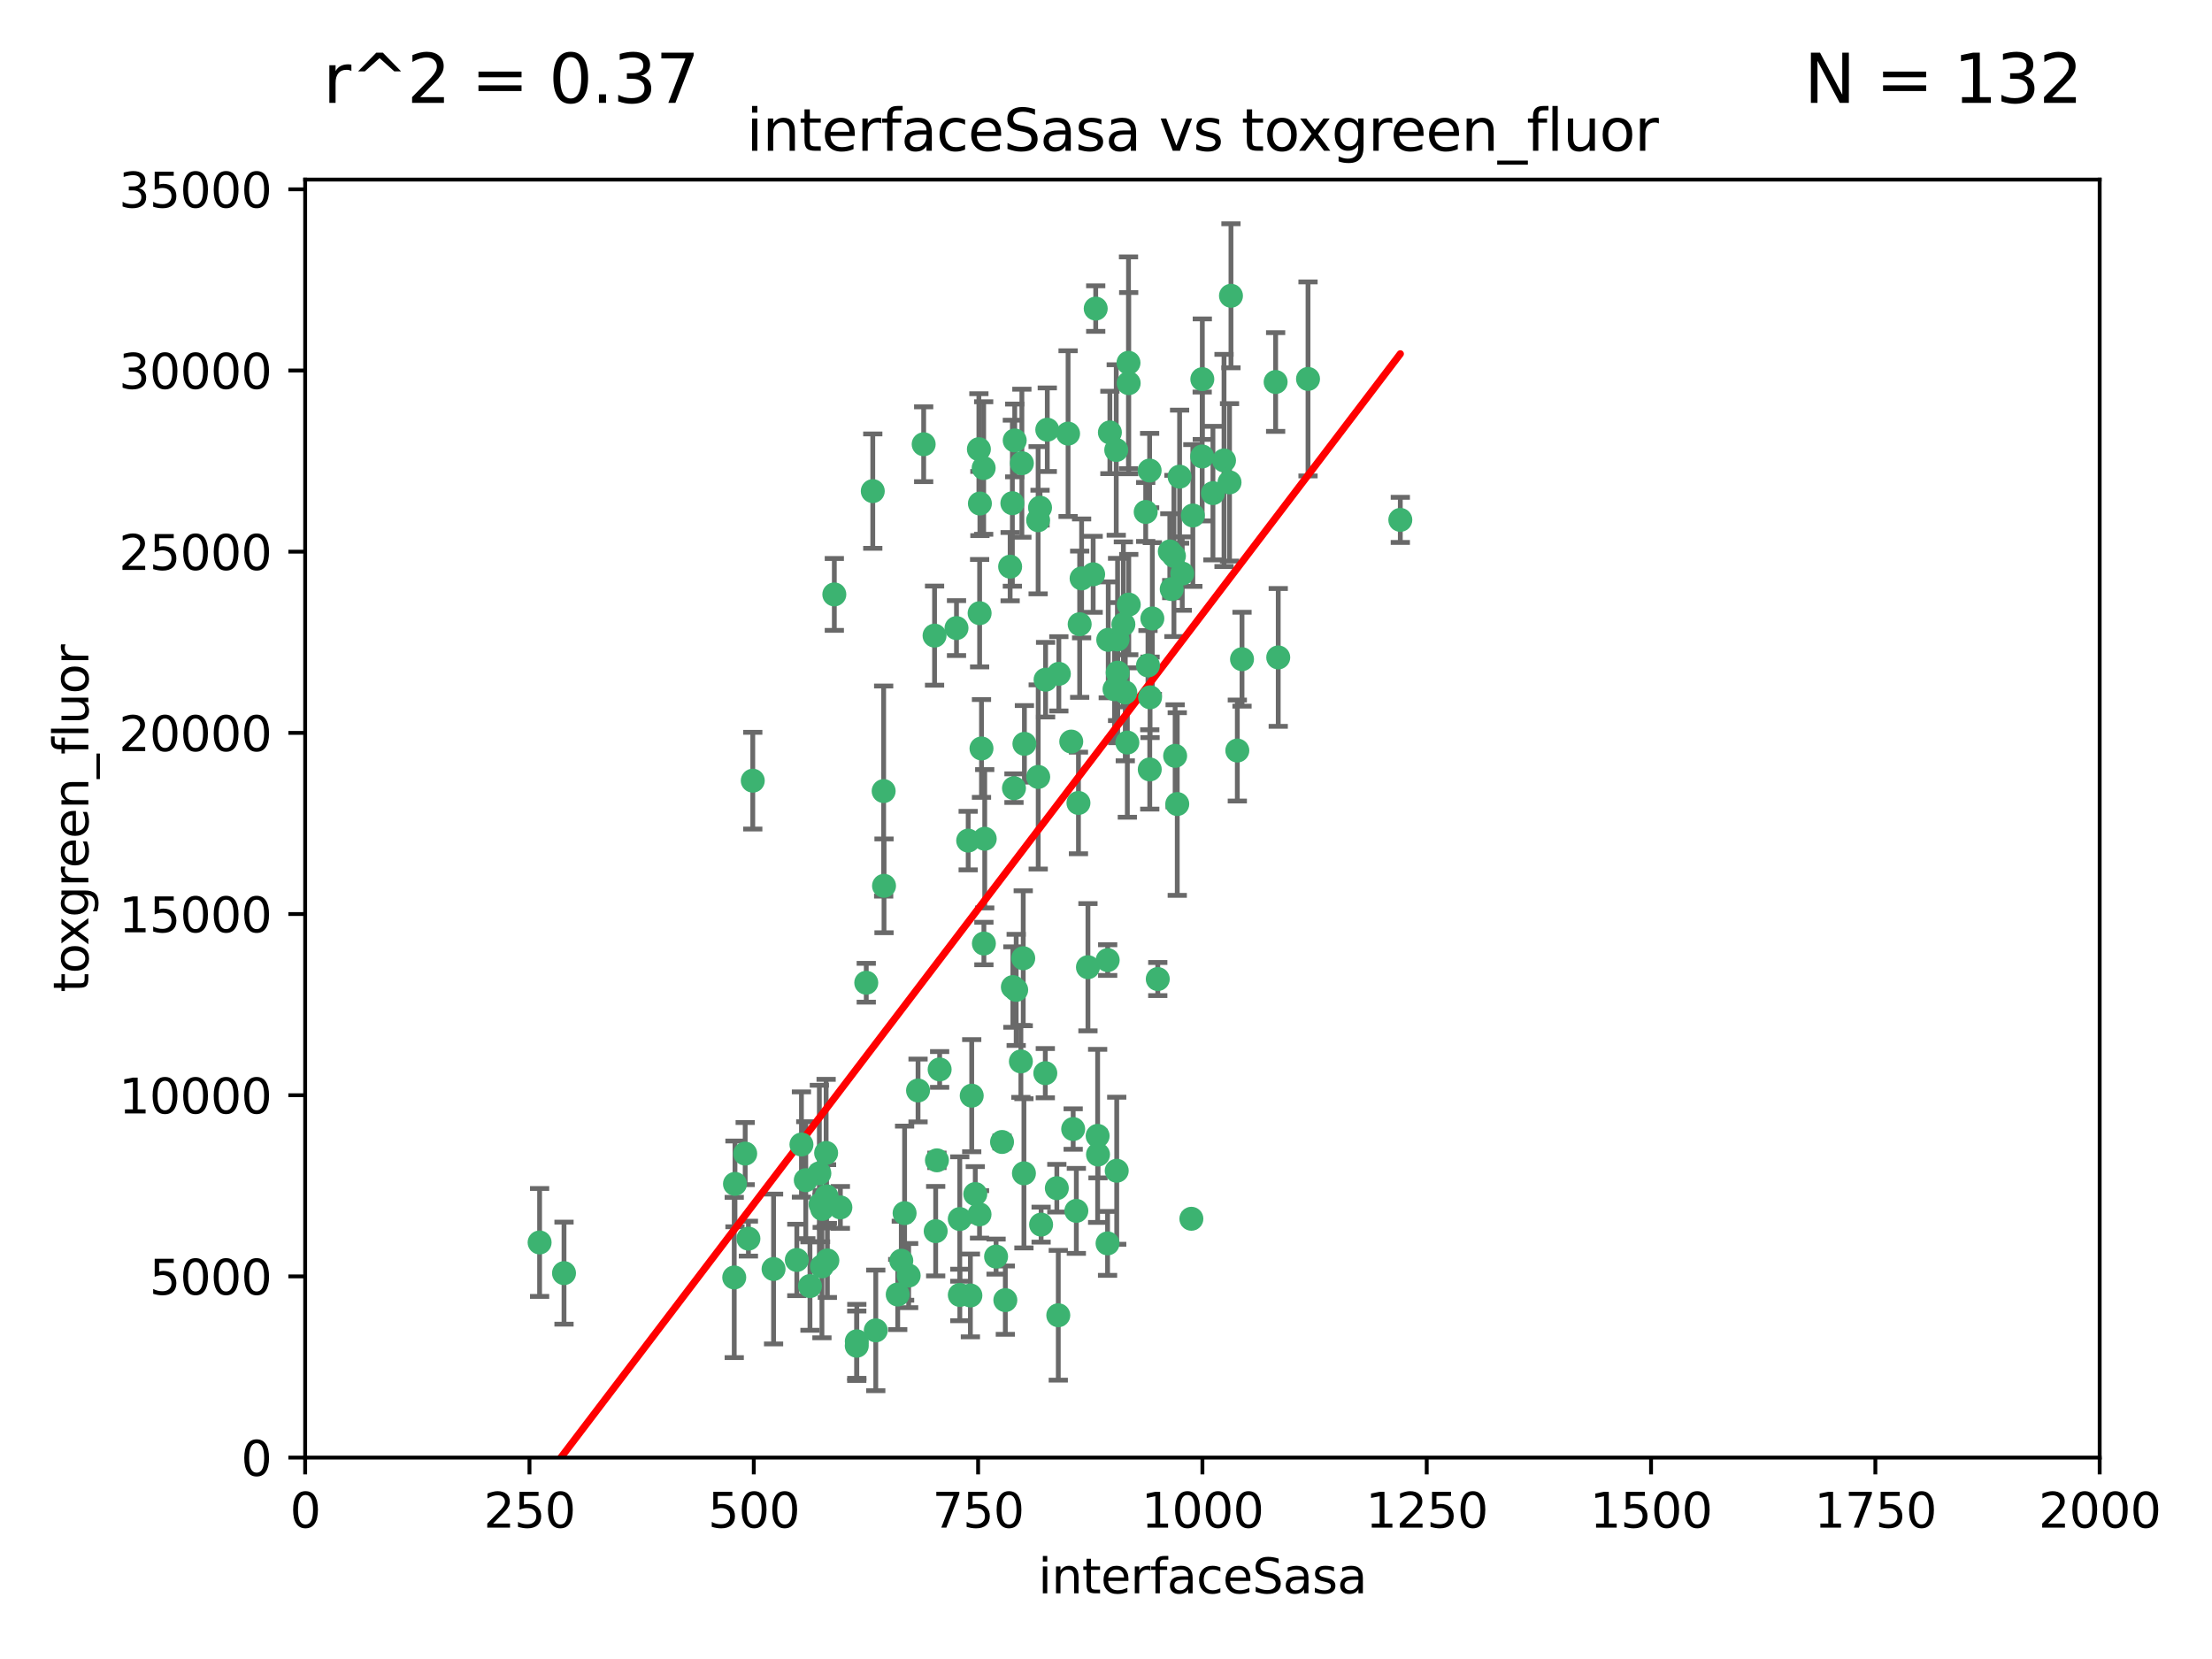 <?xml version="1.0" encoding="utf-8" standalone="no"?>
<!DOCTYPE svg PUBLIC "-//W3C//DTD SVG 1.1//EN"
  "http://www.w3.org/Graphics/SVG/1.1/DTD/svg11.dtd">
<svg xmlns:xlink="http://www.w3.org/1999/xlink" width="460.8pt" height="345.6pt" viewBox="0 0 460.8 345.6" xmlns="http://www.w3.org/2000/svg" version="1.1">
 <defs>
  <style type="text/css">*{stroke-linejoin: round; stroke-linecap: butt}</style>
 </defs>
 <g id="figure_1">
  <g id="patch_1">
   <path d="M 0 345.6 
L 460.8 345.6 
L 460.8 0 
L 0 0 
z
" style="fill: #ffffff"/>
  </g>
  <g id="axes_1">
   <g id="patch_2">
    <path d="M 63.571 303.64 
L 437.4 303.64 
L 437.4 37.411 
L 63.571 37.411 
z
" style="fill: #ffffff"/>
   </g>
   <g id="PathCollection_1">
    <defs>
     <path id="ma43ebc2ccb" d="M 0 1.118 
C 0.297 1.118 0.581 1 0.791 0.791 
C 1 0.581 1.118 0.297 1.118 0 
C 1.118 -0.297 1 -0.581 0.791 -0.791 
C 0.581 -1 0.297 -1.118 0 -1.118 
C -0.297 -1.118 -0.581 -1 -0.791 -0.791 
C -1 -0.581 -1.118 -0.297 -1.118 0 
C -1.118 0.297 -1 0.581 -0.791 0.791 
C -0.581 1 -0.297 1.118 0 1.118 
z
" style="stroke: #3cb371"/>
    </defs>
    <g clip-path="url(#p9a1db7b6b7)">
     <use xlink:href="#ma43ebc2ccb" x="243.693" y="114.876" style="fill: #3cb371; stroke: #3cb371"/>
     <use xlink:href="#ma43ebc2ccb" x="272.484" y="78.941" style="fill: #3cb371; stroke: #3cb371"/>
     <use xlink:href="#ma43ebc2ccb" x="239.489" y="98.026" style="fill: #3cb371; stroke: #3cb371"/>
     <use xlink:href="#ma43ebc2ccb" x="234.418" y="144.249" style="fill: #3cb371; stroke: #3cb371"/>
     <use xlink:href="#ma43ebc2ccb" x="250.437" y="95.094" style="fill: #3cb371; stroke: #3cb371"/>
     <use xlink:href="#ma43ebc2ccb" x="266.28" y="136.954" style="fill: #3cb371; stroke: #3cb371"/>
     <use xlink:href="#ma43ebc2ccb" x="218.168" y="89.516" style="fill: #3cb371; stroke: #3cb371"/>
     <use xlink:href="#ma43ebc2ccb" x="265.738" y="79.578" style="fill: #3cb371; stroke: #3cb371"/>
     <use xlink:href="#ma43ebc2ccb" x="254.987" y="95.918" style="fill: #3cb371; stroke: #3cb371"/>
     <use xlink:href="#ma43ebc2ccb" x="212.875" y="96.494" style="fill: #3cb371; stroke: #3cb371"/>
     <use xlink:href="#ma43ebc2ccb" x="230.869" y="133.289" style="fill: #3cb371; stroke: #3cb371"/>
     <use xlink:href="#ma43ebc2ccb" x="246.284" y="119.488" style="fill: #3cb371; stroke: #3cb371"/>
     <use xlink:href="#ma43ebc2ccb" x="252.676" y="102.727" style="fill: #3cb371; stroke: #3cb371"/>
     <use xlink:href="#ma43ebc2ccb" x="244.553" y="115.814" style="fill: #3cb371; stroke: #3cb371"/>
     <use xlink:href="#ma43ebc2ccb" x="240.054" y="128.839" style="fill: #3cb371; stroke: #3cb371"/>
     <use xlink:href="#ma43ebc2ccb" x="235.088" y="75.577" style="fill: #3cb371; stroke: #3cb371"/>
     <use xlink:href="#ma43ebc2ccb" x="258.734" y="137.321" style="fill: #3cb371; stroke: #3cb371"/>
     <use xlink:href="#ma43ebc2ccb" x="256.134" y="100.483" style="fill: #3cb371; stroke: #3cb371"/>
     <use xlink:href="#ma43ebc2ccb" x="211.385" y="91.754" style="fill: #3cb371; stroke: #3cb371"/>
     <use xlink:href="#ma43ebc2ccb" x="232.534" y="93.738" style="fill: #3cb371; stroke: #3cb371"/>
     <use xlink:href="#ma43ebc2ccb" x="235.142" y="125.947" style="fill: #3cb371; stroke: #3cb371"/>
     <use xlink:href="#ma43ebc2ccb" x="234.02" y="130.067" style="fill: #3cb371; stroke: #3cb371"/>
     <use xlink:href="#ma43ebc2ccb" x="223.161" y="154.483" style="fill: #3cb371; stroke: #3cb371"/>
     <use xlink:href="#ma43ebc2ccb" x="248.491" y="107.386" style="fill: #3cb371; stroke: #3cb371"/>
     <use xlink:href="#ma43ebc2ccb" x="238.669" y="106.653" style="fill: #3cb371; stroke: #3cb371"/>
     <use xlink:href="#ma43ebc2ccb" x="227.725" y="119.635" style="fill: #3cb371; stroke: #3cb371"/>
     <use xlink:href="#ma43ebc2ccb" x="235.125" y="79.819" style="fill: #3cb371; stroke: #3cb371"/>
     <use xlink:href="#ma43ebc2ccb" x="210.43" y="118.047" style="fill: #3cb371; stroke: #3cb371"/>
     <use xlink:href="#ma43ebc2ccb" x="244.091" y="122.72" style="fill: #3cb371; stroke: #3cb371"/>
     <use xlink:href="#ma43ebc2ccb" x="241.185" y="203.953" style="fill: #3cb371; stroke: #3cb371"/>
     <use xlink:href="#ma43ebc2ccb" x="231.211" y="90.084" style="fill: #3cb371; stroke: #3cb371"/>
     <use xlink:href="#ma43ebc2ccb" x="213.404" y="154.954" style="fill: #3cb371; stroke: #3cb371"/>
     <use xlink:href="#ma43ebc2ccb" x="204.131" y="104.896" style="fill: #3cb371; stroke: #3cb371"/>
     <use xlink:href="#ma43ebc2ccb" x="245.731" y="99.298" style="fill: #3cb371; stroke: #3cb371"/>
     <use xlink:href="#ma43ebc2ccb" x="257.757" y="156.348" style="fill: #3cb371; stroke: #3cb371"/>
     <use xlink:href="#ma43ebc2ccb" x="216.658" y="105.756" style="fill: #3cb371; stroke: #3cb371"/>
     <use xlink:href="#ma43ebc2ccb" x="204.916" y="97.498" style="fill: #3cb371; stroke: #3cb371"/>
     <use xlink:href="#ma43ebc2ccb" x="192.417" y="92.545" style="fill: #3cb371; stroke: #3cb371"/>
     <use xlink:href="#ma43ebc2ccb" x="222.501" y="90.332" style="fill: #3cb371; stroke: #3cb371"/>
     <use xlink:href="#ma43ebc2ccb" x="291.711" y="108.301" style="fill: #3cb371; stroke: #3cb371"/>
     <use xlink:href="#ma43ebc2ccb" x="224.916" y="130.038" style="fill: #3cb371; stroke: #3cb371"/>
     <use xlink:href="#ma43ebc2ccb" x="230.751" y="200.005" style="fill: #3cb371; stroke: #3cb371"/>
     <use xlink:href="#ma43ebc2ccb" x="250.465" y="78.988" style="fill: #3cb371; stroke: #3cb371"/>
     <use xlink:href="#ma43ebc2ccb" x="199.256" y="130.84" style="fill: #3cb371; stroke: #3cb371"/>
     <use xlink:href="#ma43ebc2ccb" x="204.462" y="155.918" style="fill: #3cb371; stroke: #3cb371"/>
     <use xlink:href="#ma43ebc2ccb" x="211.69" y="206.213" style="fill: #3cb371; stroke: #3cb371"/>
     <use xlink:href="#ma43ebc2ccb" x="216.882" y="255.109" style="fill: #3cb371; stroke: #3cb371"/>
     <use xlink:href="#ma43ebc2ccb" x="213.159" y="199.62" style="fill: #3cb371; stroke: #3cb371"/>
     <use xlink:href="#ma43ebc2ccb" x="216.26" y="108.373" style="fill: #3cb371; stroke: #3cb371"/>
     <use xlink:href="#ma43ebc2ccb" x="220.577" y="140.37" style="fill: #3cb371; stroke: #3cb371"/>
     <use xlink:href="#ma43ebc2ccb" x="203.92" y="93.572" style="fill: #3cb371; stroke: #3cb371"/>
     <use xlink:href="#ma43ebc2ccb" x="181.815" y="102.308" style="fill: #3cb371; stroke: #3cb371"/>
     <use xlink:href="#ma43ebc2ccb" x="204.073" y="127.738" style="fill: #3cb371; stroke: #3cb371"/>
     <use xlink:href="#ma43ebc2ccb" x="224.662" y="167.27" style="fill: #3cb371; stroke: #3cb371"/>
     <use xlink:href="#ma43ebc2ccb" x="239.579" y="145.262" style="fill: #3cb371; stroke: #3cb371"/>
     <use xlink:href="#ma43ebc2ccb" x="232.833" y="140.122" style="fill: #3cb371; stroke: #3cb371"/>
     <use xlink:href="#ma43ebc2ccb" x="232.635" y="243.887" style="fill: #3cb371; stroke: #3cb371"/>
     <use xlink:href="#ma43ebc2ccb" x="210.998" y="205.621" style="fill: #3cb371; stroke: #3cb371"/>
     <use xlink:href="#ma43ebc2ccb" x="256.433" y="61.614" style="fill: #3cb371; stroke: #3cb371"/>
     <use xlink:href="#ma43ebc2ccb" x="239.146" y="138.621" style="fill: #3cb371; stroke: #3cb371"/>
     <use xlink:href="#ma43ebc2ccb" x="244.803" y="157.457" style="fill: #3cb371; stroke: #3cb371"/>
     <use xlink:href="#ma43ebc2ccb" x="194.686" y="132.411" style="fill: #3cb371; stroke: #3cb371"/>
     <use xlink:href="#ma43ebc2ccb" x="216.278" y="161.851" style="fill: #3cb371; stroke: #3cb371"/>
     <use xlink:href="#ma43ebc2ccb" x="199.937" y="253.947" style="fill: #3cb371; stroke: #3cb371"/>
     <use xlink:href="#ma43ebc2ccb" x="248.185" y="253.893" style="fill: #3cb371; stroke: #3cb371"/>
     <use xlink:href="#ma43ebc2ccb" x="220.157" y="247.522" style="fill: #3cb371; stroke: #3cb371"/>
     <use xlink:href="#ma43ebc2ccb" x="225.318" y="120.494" style="fill: #3cb371; stroke: #3cb371"/>
     <use xlink:href="#ma43ebc2ccb" x="180.458" y="204.723" style="fill: #3cb371; stroke: #3cb371"/>
     <use xlink:href="#ma43ebc2ccb" x="211.23" y="164.19" style="fill: #3cb371; stroke: #3cb371"/>
     <use xlink:href="#ma43ebc2ccb" x="232.811" y="133.213" style="fill: #3cb371; stroke: #3cb371"/>
     <use xlink:href="#ma43ebc2ccb" x="239.516" y="160.289" style="fill: #3cb371; stroke: #3cb371"/>
     <use xlink:href="#ma43ebc2ccb" x="204.964" y="196.552" style="fill: #3cb371; stroke: #3cb371"/>
     <use xlink:href="#ma43ebc2ccb" x="212.669" y="221.118" style="fill: #3cb371; stroke: #3cb371"/>
     <use xlink:href="#ma43ebc2ccb" x="205.136" y="174.728" style="fill: #3cb371; stroke: #3cb371"/>
     <use xlink:href="#ma43ebc2ccb" x="228.258" y="64.285" style="fill: #3cb371; stroke: #3cb371"/>
     <use xlink:href="#ma43ebc2ccb" x="152.956" y="266.118" style="fill: #3cb371; stroke: #3cb371"/>
     <use xlink:href="#ma43ebc2ccb" x="223.562" y="235.198" style="fill: #3cb371; stroke: #3cb371"/>
     <use xlink:href="#ma43ebc2ccb" x="213.303" y="244.424" style="fill: #3cb371; stroke: #3cb371"/>
     <use xlink:href="#ma43ebc2ccb" x="161.148" y="264.357" style="fill: #3cb371; stroke: #3cb371"/>
     <use xlink:href="#ma43ebc2ccb" x="217.815" y="141.593" style="fill: #3cb371; stroke: #3cb371"/>
     <use xlink:href="#ma43ebc2ccb" x="201.69" y="175.112" style="fill: #3cb371; stroke: #3cb371"/>
     <use xlink:href="#ma43ebc2ccb" x="199.948" y="269.764" style="fill: #3cb371; stroke: #3cb371"/>
     <use xlink:href="#ma43ebc2ccb" x="234.846" y="154.686" style="fill: #3cb371; stroke: #3cb371"/>
     <use xlink:href="#ma43ebc2ccb" x="210.895" y="104.827" style="fill: #3cb371; stroke: #3cb371"/>
     <use xlink:href="#ma43ebc2ccb" x="175.066" y="251.524" style="fill: #3cb371; stroke: #3cb371"/>
     <use xlink:href="#ma43ebc2ccb" x="184.082" y="164.794" style="fill: #3cb371; stroke: #3cb371"/>
     <use xlink:href="#ma43ebc2ccb" x="207.501" y="261.772" style="fill: #3cb371; stroke: #3cb371"/>
     <use xlink:href="#ma43ebc2ccb" x="187.755" y="262.628" style="fill: #3cb371; stroke: #3cb371"/>
     <use xlink:href="#ma43ebc2ccb" x="172.357" y="262.571" style="fill: #3cb371; stroke: #3cb371"/>
     <use xlink:href="#ma43ebc2ccb" x="165.991" y="262.474" style="fill: #3cb371; stroke: #3cb371"/>
     <use xlink:href="#ma43ebc2ccb" x="232.174" y="143.576" style="fill: #3cb371; stroke: #3cb371"/>
     <use xlink:href="#ma43ebc2ccb" x="228.658" y="236.622" style="fill: #3cb371; stroke: #3cb371"/>
     <use xlink:href="#ma43ebc2ccb" x="167.858" y="245.856" style="fill: #3cb371; stroke: #3cb371"/>
     <use xlink:href="#ma43ebc2ccb" x="166.957" y="238.42" style="fill: #3cb371; stroke: #3cb371"/>
     <use xlink:href="#ma43ebc2ccb" x="202.15" y="269.867" style="fill: #3cb371; stroke: #3cb371"/>
     <use xlink:href="#ma43ebc2ccb" x="224.222" y="252.246" style="fill: #3cb371; stroke: #3cb371"/>
     <use xlink:href="#ma43ebc2ccb" x="228.736" y="240.511" style="fill: #3cb371; stroke: #3cb371"/>
     <use xlink:href="#ma43ebc2ccb" x="230.725" y="259.022" style="fill: #3cb371; stroke: #3cb371"/>
     <use xlink:href="#ma43ebc2ccb" x="112.41" y="258.827" style="fill: #3cb371; stroke: #3cb371"/>
     <use xlink:href="#ma43ebc2ccb" x="171.281" y="251.838" style="fill: #3cb371; stroke: #3cb371"/>
     <use xlink:href="#ma43ebc2ccb" x="178.488" y="279.423" style="fill: #3cb371; stroke: #3cb371"/>
     <use xlink:href="#ma43ebc2ccb" x="156.817" y="162.629" style="fill: #3cb371; stroke: #3cb371"/>
     <use xlink:href="#ma43ebc2ccb" x="245.245" y="167.495" style="fill: #3cb371; stroke: #3cb371"/>
     <use xlink:href="#ma43ebc2ccb" x="188.445" y="252.723" style="fill: #3cb371; stroke: #3cb371"/>
     <use xlink:href="#ma43ebc2ccb" x="217.757" y="223.562" style="fill: #3cb371; stroke: #3cb371"/>
     <use xlink:href="#ma43ebc2ccb" x="203.168" y="248.738" style="fill: #3cb371; stroke: #3cb371"/>
     <use xlink:href="#ma43ebc2ccb" x="170.686" y="244.428" style="fill: #3cb371; stroke: #3cb371"/>
     <use xlink:href="#ma43ebc2ccb" x="172.183" y="249.211" style="fill: #3cb371; stroke: #3cb371"/>
     <use xlink:href="#ma43ebc2ccb" x="191.245" y="227.169" style="fill: #3cb371; stroke: #3cb371"/>
     <use xlink:href="#ma43ebc2ccb" x="178.479" y="280.344" style="fill: #3cb371; stroke: #3cb371"/>
     <use xlink:href="#ma43ebc2ccb" x="170.933" y="250.868" style="fill: #3cb371; stroke: #3cb371"/>
     <use xlink:href="#ma43ebc2ccb" x="220.46" y="273.991" style="fill: #3cb371; stroke: #3cb371"/>
     <use xlink:href="#ma43ebc2ccb" x="173.806" y="123.828" style="fill: #3cb371; stroke: #3cb371"/>
     <use xlink:href="#ma43ebc2ccb" x="209.43" y="270.841" style="fill: #3cb371; stroke: #3cb371"/>
     <use xlink:href="#ma43ebc2ccb" x="155.238" y="240.314" style="fill: #3cb371; stroke: #3cb371"/>
     <use xlink:href="#ma43ebc2ccb" x="195.181" y="241.718" style="fill: #3cb371; stroke: #3cb371"/>
     <use xlink:href="#ma43ebc2ccb" x="204.052" y="252.978" style="fill: #3cb371; stroke: #3cb371"/>
     <use xlink:href="#ma43ebc2ccb" x="155.909" y="258.029" style="fill: #3cb371; stroke: #3cb371"/>
     <use xlink:href="#ma43ebc2ccb" x="187.013" y="269.669" style="fill: #3cb371; stroke: #3cb371"/>
     <use xlink:href="#ma43ebc2ccb" x="195.744" y="222.785" style="fill: #3cb371; stroke: #3cb371"/>
     <use xlink:href="#ma43ebc2ccb" x="189.29" y="265.728" style="fill: #3cb371; stroke: #3cb371"/>
     <use xlink:href="#ma43ebc2ccb" x="182.439" y="277.145" style="fill: #3cb371; stroke: #3cb371"/>
     <use xlink:href="#ma43ebc2ccb" x="226.639" y="201.488" style="fill: #3cb371; stroke: #3cb371"/>
     <use xlink:href="#ma43ebc2ccb" x="208.742" y="237.895" style="fill: #3cb371; stroke: #3cb371"/>
     <use xlink:href="#ma43ebc2ccb" x="171.225" y="263.81" style="fill: #3cb371; stroke: #3cb371"/>
     <use xlink:href="#ma43ebc2ccb" x="184.157" y="184.534" style="fill: #3cb371; stroke: #3cb371"/>
     <use xlink:href="#ma43ebc2ccb" x="172.097" y="240.178" style="fill: #3cb371; stroke: #3cb371"/>
     <use xlink:href="#ma43ebc2ccb" x="153.109" y="246.624" style="fill: #3cb371; stroke: #3cb371"/>
     <use xlink:href="#ma43ebc2ccb" x="194.92" y="256.474" style="fill: #3cb371; stroke: #3cb371"/>
     <use xlink:href="#ma43ebc2ccb" x="168.733" y="267.91" style="fill: #3cb371; stroke: #3cb371"/>
     <use xlink:href="#ma43ebc2ccb" x="202.428" y="228.248" style="fill: #3cb371; stroke: #3cb371"/>
     <use xlink:href="#ma43ebc2ccb" x="117.494" y="265.217" style="fill: #3cb371; stroke: #3cb371"/>
    </g>
   </g>
   <g id="matplotlib.axis_1">
    <g id="xtick_1">
     <g id="line2d_1">
      <defs>
       <path id="mb138f2de62" d="M 0 0 
L 0 3.5 
" style="stroke: #000000; stroke-width: 0.8"/>
      </defs>
      <g>
       <use xlink:href="#mb138f2de62" x="63.571" y="303.64" style="stroke: #000000; stroke-width: 0.8"/>
      </g>
     </g>
     <g id="text_1">
      <!-- 0 -->
      <g transform="translate(60.39 318.238)scale(0.1 -0.1)">
       <defs>
        <path id="DejaVuSans-30" d="M 2034 4250 
Q 1547 4250 1301 3770 
Q 1056 3291 1056 2328 
Q 1056 1369 1301 889 
Q 1547 409 2034 409 
Q 2525 409 2770 889 
Q 3016 1369 3016 2328 
Q 3016 3291 2770 3770 
Q 2525 4250 2034 4250 
z
M 2034 4750 
Q 2819 4750 3233 4129 
Q 3647 3509 3647 2328 
Q 3647 1150 3233 529 
Q 2819 -91 2034 -91 
Q 1250 -91 836 529 
Q 422 1150 422 2328 
Q 422 3509 836 4129 
Q 1250 4750 2034 4750 
z
" transform="scale(0.016)"/>
       </defs>
       <use xlink:href="#DejaVuSans-30"/>
      </g>
     </g>
    </g>
    <g id="xtick_2">
     <g id="line2d_2">
      <g>
       <use xlink:href="#mb138f2de62" x="110.3" y="303.64" style="stroke: #000000; stroke-width: 0.8"/>
      </g>
     </g>
     <g id="text_2">
      <!-- 250 -->
      <g transform="translate(100.756 318.238)scale(0.1 -0.1)">
       <defs>
        <path id="DejaVuSans-32" d="M 1228 531 
L 3431 531 
L 3431 0 
L 469 0 
L 469 531 
Q 828 903 1448 1529 
Q 2069 2156 2228 2338 
Q 2531 2678 2651 2914 
Q 2772 3150 2772 3378 
Q 2772 3750 2511 3984 
Q 2250 4219 1831 4219 
Q 1534 4219 1204 4116 
Q 875 4013 500 3803 
L 500 4441 
Q 881 4594 1212 4672 
Q 1544 4750 1819 4750 
Q 2544 4750 2975 4387 
Q 3406 4025 3406 3419 
Q 3406 3131 3298 2873 
Q 3191 2616 2906 2266 
Q 2828 2175 2409 1742 
Q 1991 1309 1228 531 
z
" transform="scale(0.016)"/>
        <path id="DejaVuSans-35" d="M 691 4666 
L 3169 4666 
L 3169 4134 
L 1269 4134 
L 1269 2991 
Q 1406 3038 1543 3061 
Q 1681 3084 1819 3084 
Q 2600 3084 3056 2656 
Q 3513 2228 3513 1497 
Q 3513 744 3044 326 
Q 2575 -91 1722 -91 
Q 1428 -91 1123 -41 
Q 819 9 494 109 
L 494 744 
Q 775 591 1075 516 
Q 1375 441 1709 441 
Q 2250 441 2565 725 
Q 2881 1009 2881 1497 
Q 2881 1984 2565 2268 
Q 2250 2553 1709 2553 
Q 1456 2553 1204 2497 
Q 953 2441 691 2322 
L 691 4666 
z
" transform="scale(0.016)"/>
       </defs>
       <use xlink:href="#DejaVuSans-32"/>
       <use xlink:href="#DejaVuSans-35" x="63.623"/>
       <use xlink:href="#DejaVuSans-30" x="127.246"/>
      </g>
     </g>
    </g>
    <g id="xtick_3">
     <g id="line2d_3">
      <g>
       <use xlink:href="#mb138f2de62" x="157.028" y="303.64" style="stroke: #000000; stroke-width: 0.8"/>
      </g>
     </g>
     <g id="text_3">
      <!-- 500 -->
      <g transform="translate(147.485 318.238)scale(0.1 -0.1)">
       <use xlink:href="#DejaVuSans-35"/>
       <use xlink:href="#DejaVuSans-30" x="63.623"/>
       <use xlink:href="#DejaVuSans-30" x="127.246"/>
      </g>
     </g>
    </g>
    <g id="xtick_4">
     <g id="line2d_4">
      <g>
       <use xlink:href="#mb138f2de62" x="203.757" y="303.64" style="stroke: #000000; stroke-width: 0.8"/>
      </g>
     </g>
     <g id="text_4">
      <!-- 750 -->
      <g transform="translate(194.213 318.238)scale(0.1 -0.1)">
       <defs>
        <path id="DejaVuSans-37" d="M 525 4666 
L 3525 4666 
L 3525 4397 
L 1831 0 
L 1172 0 
L 2766 4134 
L 525 4134 
L 525 4666 
z
" transform="scale(0.016)"/>
       </defs>
       <use xlink:href="#DejaVuSans-37"/>
       <use xlink:href="#DejaVuSans-35" x="63.623"/>
       <use xlink:href="#DejaVuSans-30" x="127.246"/>
      </g>
     </g>
    </g>
    <g id="xtick_5">
     <g id="line2d_5">
      <g>
       <use xlink:href="#mb138f2de62" x="250.486" y="303.64" style="stroke: #000000; stroke-width: 0.8"/>
      </g>
     </g>
     <g id="text_5">
      <!-- 1000 -->
      <g transform="translate(237.761 318.238)scale(0.1 -0.1)">
       <defs>
        <path id="DejaVuSans-31" d="M 794 531 
L 1825 531 
L 1825 4091 
L 703 3866 
L 703 4441 
L 1819 4666 
L 2450 4666 
L 2450 531 
L 3481 531 
L 3481 0 
L 794 0 
L 794 531 
z
" transform="scale(0.016)"/>
       </defs>
       <use xlink:href="#DejaVuSans-31"/>
       <use xlink:href="#DejaVuSans-30" x="63.623"/>
       <use xlink:href="#DejaVuSans-30" x="127.246"/>
       <use xlink:href="#DejaVuSans-30" x="190.869"/>
      </g>
     </g>
    </g>
    <g id="xtick_6">
     <g id="line2d_6">
      <g>
       <use xlink:href="#mb138f2de62" x="297.214" y="303.64" style="stroke: #000000; stroke-width: 0.8"/>
      </g>
     </g>
     <g id="text_6">
      <!-- 1250 -->
      <g transform="translate(284.489 318.238)scale(0.1 -0.1)">
       <use xlink:href="#DejaVuSans-31"/>
       <use xlink:href="#DejaVuSans-32" x="63.623"/>
       <use xlink:href="#DejaVuSans-35" x="127.246"/>
       <use xlink:href="#DejaVuSans-30" x="190.869"/>
      </g>
     </g>
    </g>
    <g id="xtick_7">
     <g id="line2d_7">
      <g>
       <use xlink:href="#mb138f2de62" x="343.943" y="303.64" style="stroke: #000000; stroke-width: 0.8"/>
      </g>
     </g>
     <g id="text_7">
      <!-- 1500 -->
      <g transform="translate(331.218 318.238)scale(0.1 -0.1)">
       <use xlink:href="#DejaVuSans-31"/>
       <use xlink:href="#DejaVuSans-35" x="63.623"/>
       <use xlink:href="#DejaVuSans-30" x="127.246"/>
       <use xlink:href="#DejaVuSans-30" x="190.869"/>
      </g>
     </g>
    </g>
    <g id="xtick_8">
     <g id="line2d_8">
      <g>
       <use xlink:href="#mb138f2de62" x="390.671" y="303.64" style="stroke: #000000; stroke-width: 0.8"/>
      </g>
     </g>
     <g id="text_8">
      <!-- 1750 -->
      <g transform="translate(377.946 318.238)scale(0.1 -0.1)">
       <use xlink:href="#DejaVuSans-31"/>
       <use xlink:href="#DejaVuSans-37" x="63.623"/>
       <use xlink:href="#DejaVuSans-35" x="127.246"/>
       <use xlink:href="#DejaVuSans-30" x="190.869"/>
      </g>
     </g>
    </g>
    <g id="xtick_9">
     <g id="line2d_9">
      <g>
       <use xlink:href="#mb138f2de62" x="437.4" y="303.64" style="stroke: #000000; stroke-width: 0.8"/>
      </g>
     </g>
     <g id="text_9">
      <!-- 2000 -->
      <g transform="translate(424.675 318.238)scale(0.1 -0.1)">
       <use xlink:href="#DejaVuSans-32"/>
       <use xlink:href="#DejaVuSans-30" x="63.623"/>
       <use xlink:href="#DejaVuSans-30" x="127.246"/>
       <use xlink:href="#DejaVuSans-30" x="190.869"/>
      </g>
     </g>
    </g>
    <g id="text_10">
     <!-- interfaceSasa -->
     <g transform="translate(216.279 331.917)scale(0.1 -0.1)">
      <defs>
       <path id="DejaVuSans-69" d="M 603 3500 
L 1178 3500 
L 1178 0 
L 603 0 
L 603 3500 
z
M 603 4863 
L 1178 4863 
L 1178 4134 
L 603 4134 
L 603 4863 
z
" transform="scale(0.016)"/>
       <path id="DejaVuSans-6e" d="M 3513 2113 
L 3513 0 
L 2938 0 
L 2938 2094 
Q 2938 2591 2744 2837 
Q 2550 3084 2163 3084 
Q 1697 3084 1428 2787 
Q 1159 2491 1159 1978 
L 1159 0 
L 581 0 
L 581 3500 
L 1159 3500 
L 1159 2956 
Q 1366 3272 1645 3428 
Q 1925 3584 2291 3584 
Q 2894 3584 3203 3211 
Q 3513 2838 3513 2113 
z
" transform="scale(0.016)"/>
       <path id="DejaVuSans-74" d="M 1172 4494 
L 1172 3500 
L 2356 3500 
L 2356 3053 
L 1172 3053 
L 1172 1153 
Q 1172 725 1289 603 
Q 1406 481 1766 481 
L 2356 481 
L 2356 0 
L 1766 0 
Q 1100 0 847 248 
Q 594 497 594 1153 
L 594 3053 
L 172 3053 
L 172 3500 
L 594 3500 
L 594 4494 
L 1172 4494 
z
" transform="scale(0.016)"/>
       <path id="DejaVuSans-65" d="M 3597 1894 
L 3597 1613 
L 953 1613 
Q 991 1019 1311 708 
Q 1631 397 2203 397 
Q 2534 397 2845 478 
Q 3156 559 3463 722 
L 3463 178 
Q 3153 47 2828 -22 
Q 2503 -91 2169 -91 
Q 1331 -91 842 396 
Q 353 884 353 1716 
Q 353 2575 817 3079 
Q 1281 3584 2069 3584 
Q 2775 3584 3186 3129 
Q 3597 2675 3597 1894 
z
M 3022 2063 
Q 3016 2534 2758 2815 
Q 2500 3097 2075 3097 
Q 1594 3097 1305 2825 
Q 1016 2553 972 2059 
L 3022 2063 
z
" transform="scale(0.016)"/>
       <path id="DejaVuSans-72" d="M 2631 2963 
Q 2534 3019 2420 3045 
Q 2306 3072 2169 3072 
Q 1681 3072 1420 2755 
Q 1159 2438 1159 1844 
L 1159 0 
L 581 0 
L 581 3500 
L 1159 3500 
L 1159 2956 
Q 1341 3275 1631 3429 
Q 1922 3584 2338 3584 
Q 2397 3584 2469 3576 
Q 2541 3569 2628 3553 
L 2631 2963 
z
" transform="scale(0.016)"/>
       <path id="DejaVuSans-66" d="M 2375 4863 
L 2375 4384 
L 1825 4384 
Q 1516 4384 1395 4259 
Q 1275 4134 1275 3809 
L 1275 3500 
L 2222 3500 
L 2222 3053 
L 1275 3053 
L 1275 0 
L 697 0 
L 697 3053 
L 147 3053 
L 147 3500 
L 697 3500 
L 697 3744 
Q 697 4328 969 4595 
Q 1241 4863 1831 4863 
L 2375 4863 
z
" transform="scale(0.016)"/>
       <path id="DejaVuSans-61" d="M 2194 1759 
Q 1497 1759 1228 1600 
Q 959 1441 959 1056 
Q 959 750 1161 570 
Q 1363 391 1709 391 
Q 2188 391 2477 730 
Q 2766 1069 2766 1631 
L 2766 1759 
L 2194 1759 
z
M 3341 1997 
L 3341 0 
L 2766 0 
L 2766 531 
Q 2569 213 2275 61 
Q 1981 -91 1556 -91 
Q 1019 -91 701 211 
Q 384 513 384 1019 
Q 384 1609 779 1909 
Q 1175 2209 1959 2209 
L 2766 2209 
L 2766 2266 
Q 2766 2663 2505 2880 
Q 2244 3097 1772 3097 
Q 1472 3097 1187 3025 
Q 903 2953 641 2809 
L 641 3341 
Q 956 3463 1253 3523 
Q 1550 3584 1831 3584 
Q 2591 3584 2966 3190 
Q 3341 2797 3341 1997 
z
" transform="scale(0.016)"/>
       <path id="DejaVuSans-63" d="M 3122 3366 
L 3122 2828 
Q 2878 2963 2633 3030 
Q 2388 3097 2138 3097 
Q 1578 3097 1268 2742 
Q 959 2388 959 1747 
Q 959 1106 1268 751 
Q 1578 397 2138 397 
Q 2388 397 2633 464 
Q 2878 531 3122 666 
L 3122 134 
Q 2881 22 2623 -34 
Q 2366 -91 2075 -91 
Q 1284 -91 818 406 
Q 353 903 353 1747 
Q 353 2603 823 3093 
Q 1294 3584 2113 3584 
Q 2378 3584 2631 3529 
Q 2884 3475 3122 3366 
z
" transform="scale(0.016)"/>
       <path id="DejaVuSans-53" d="M 3425 4513 
L 3425 3897 
Q 3066 4069 2747 4153 
Q 2428 4238 2131 4238 
Q 1616 4238 1336 4038 
Q 1056 3838 1056 3469 
Q 1056 3159 1242 3001 
Q 1428 2844 1947 2747 
L 2328 2669 
Q 3034 2534 3370 2195 
Q 3706 1856 3706 1288 
Q 3706 609 3251 259 
Q 2797 -91 1919 -91 
Q 1588 -91 1214 -16 
Q 841 59 441 206 
L 441 856 
Q 825 641 1194 531 
Q 1563 422 1919 422 
Q 2459 422 2753 634 
Q 3047 847 3047 1241 
Q 3047 1584 2836 1778 
Q 2625 1972 2144 2069 
L 1759 2144 
Q 1053 2284 737 2584 
Q 422 2884 422 3419 
Q 422 4038 858 4394 
Q 1294 4750 2059 4750 
Q 2388 4750 2728 4690 
Q 3069 4631 3425 4513 
z
" transform="scale(0.016)"/>
       <path id="DejaVuSans-73" d="M 2834 3397 
L 2834 2853 
Q 2591 2978 2328 3040 
Q 2066 3103 1784 3103 
Q 1356 3103 1142 2972 
Q 928 2841 928 2578 
Q 928 2378 1081 2264 
Q 1234 2150 1697 2047 
L 1894 2003 
Q 2506 1872 2764 1633 
Q 3022 1394 3022 966 
Q 3022 478 2636 193 
Q 2250 -91 1575 -91 
Q 1294 -91 989 -36 
Q 684 19 347 128 
L 347 722 
Q 666 556 975 473 
Q 1284 391 1588 391 
Q 1994 391 2212 530 
Q 2431 669 2431 922 
Q 2431 1156 2273 1281 
Q 2116 1406 1581 1522 
L 1381 1569 
Q 847 1681 609 1914 
Q 372 2147 372 2553 
Q 372 3047 722 3315 
Q 1072 3584 1716 3584 
Q 2034 3584 2315 3537 
Q 2597 3491 2834 3397 
z
" transform="scale(0.016)"/>
      </defs>
      <use xlink:href="#DejaVuSans-69"/>
      <use xlink:href="#DejaVuSans-6e" x="27.783"/>
      <use xlink:href="#DejaVuSans-74" x="91.162"/>
      <use xlink:href="#DejaVuSans-65" x="130.371"/>
      <use xlink:href="#DejaVuSans-72" x="191.895"/>
      <use xlink:href="#DejaVuSans-66" x="233.008"/>
      <use xlink:href="#DejaVuSans-61" x="268.213"/>
      <use xlink:href="#DejaVuSans-63" x="329.492"/>
      <use xlink:href="#DejaVuSans-65" x="384.473"/>
      <use xlink:href="#DejaVuSans-53" x="445.996"/>
      <use xlink:href="#DejaVuSans-61" x="509.473"/>
      <use xlink:href="#DejaVuSans-73" x="570.752"/>
      <use xlink:href="#DejaVuSans-61" x="622.852"/>
     </g>
    </g>
   </g>
   <g id="matplotlib.axis_2">
    <g id="ytick_1">
     <g id="line2d_10">
      <defs>
       <path id="mb212090a28" d="M 0 0 
L -3.5 0 
" style="stroke: #000000; stroke-width: 0.8"/>
      </defs>
      <g>
       <use xlink:href="#mb212090a28" x="63.571" y="303.64" style="stroke: #000000; stroke-width: 0.8"/>
      </g>
     </g>
     <g id="text_11">
      <!-- 0 -->
      <g transform="translate(50.209 307.439)scale(0.1 -0.1)">
       <use xlink:href="#DejaVuSans-30"/>
      </g>
     </g>
    </g>
    <g id="ytick_2">
     <g id="line2d_11">
      <g>
       <use xlink:href="#mb212090a28" x="63.571" y="265.897" style="stroke: #000000; stroke-width: 0.8"/>
      </g>
     </g>
     <g id="text_12">
      <!-- 5000 -->
      <g transform="translate(31.121 269.696)scale(0.1 -0.1)">
       <use xlink:href="#DejaVuSans-35"/>
       <use xlink:href="#DejaVuSans-30" x="63.623"/>
       <use xlink:href="#DejaVuSans-30" x="127.246"/>
       <use xlink:href="#DejaVuSans-30" x="190.869"/>
      </g>
     </g>
    </g>
    <g id="ytick_3">
     <g id="line2d_12">
      <g>
       <use xlink:href="#mb212090a28" x="63.571" y="228.154" style="stroke: #000000; stroke-width: 0.8"/>
      </g>
     </g>
     <g id="text_13">
      <!-- 10000 -->
      <g transform="translate(24.759 231.953)scale(0.1 -0.1)">
       <use xlink:href="#DejaVuSans-31"/>
       <use xlink:href="#DejaVuSans-30" x="63.623"/>
       <use xlink:href="#DejaVuSans-30" x="127.246"/>
       <use xlink:href="#DejaVuSans-30" x="190.869"/>
       <use xlink:href="#DejaVuSans-30" x="254.492"/>
      </g>
     </g>
    </g>
    <g id="ytick_4">
     <g id="line2d_13">
      <g>
       <use xlink:href="#mb212090a28" x="63.571" y="190.411" style="stroke: #000000; stroke-width: 0.8"/>
      </g>
     </g>
     <g id="text_14">
      <!-- 15000 -->
      <g transform="translate(24.759 194.21)scale(0.1 -0.1)">
       <use xlink:href="#DejaVuSans-31"/>
       <use xlink:href="#DejaVuSans-35" x="63.623"/>
       <use xlink:href="#DejaVuSans-30" x="127.246"/>
       <use xlink:href="#DejaVuSans-30" x="190.869"/>
       <use xlink:href="#DejaVuSans-30" x="254.492"/>
      </g>
     </g>
    </g>
    <g id="ytick_5">
     <g id="line2d_14">
      <g>
       <use xlink:href="#mb212090a28" x="63.571" y="152.668" style="stroke: #000000; stroke-width: 0.8"/>
      </g>
     </g>
     <g id="text_15">
      <!-- 20000 -->
      <g transform="translate(24.759 156.467)scale(0.1 -0.1)">
       <use xlink:href="#DejaVuSans-32"/>
       <use xlink:href="#DejaVuSans-30" x="63.623"/>
       <use xlink:href="#DejaVuSans-30" x="127.246"/>
       <use xlink:href="#DejaVuSans-30" x="190.869"/>
       <use xlink:href="#DejaVuSans-30" x="254.492"/>
      </g>
     </g>
    </g>
    <g id="ytick_6">
     <g id="line2d_15">
      <g>
       <use xlink:href="#mb212090a28" x="63.571" y="114.925" style="stroke: #000000; stroke-width: 0.8"/>
      </g>
     </g>
     <g id="text_16">
      <!-- 25000 -->
      <g transform="translate(24.759 118.724)scale(0.1 -0.1)">
       <use xlink:href="#DejaVuSans-32"/>
       <use xlink:href="#DejaVuSans-35" x="63.623"/>
       <use xlink:href="#DejaVuSans-30" x="127.246"/>
       <use xlink:href="#DejaVuSans-30" x="190.869"/>
       <use xlink:href="#DejaVuSans-30" x="254.492"/>
      </g>
     </g>
    </g>
    <g id="ytick_7">
     <g id="line2d_16">
      <g>
       <use xlink:href="#mb212090a28" x="63.571" y="77.181" style="stroke: #000000; stroke-width: 0.8"/>
      </g>
     </g>
     <g id="text_17">
      <!-- 30000 -->
      <g transform="translate(24.759 80.981)scale(0.1 -0.1)">
       <defs>
        <path id="DejaVuSans-33" d="M 2597 2516 
Q 3050 2419 3304 2112 
Q 3559 1806 3559 1356 
Q 3559 666 3084 287 
Q 2609 -91 1734 -91 
Q 1441 -91 1130 -33 
Q 819 25 488 141 
L 488 750 
Q 750 597 1062 519 
Q 1375 441 1716 441 
Q 2309 441 2620 675 
Q 2931 909 2931 1356 
Q 2931 1769 2642 2001 
Q 2353 2234 1838 2234 
L 1294 2234 
L 1294 2753 
L 1863 2753 
Q 2328 2753 2575 2939 
Q 2822 3125 2822 3475 
Q 2822 3834 2567 4026 
Q 2313 4219 1838 4219 
Q 1578 4219 1281 4162 
Q 984 4106 628 3988 
L 628 4550 
Q 988 4650 1302 4700 
Q 1616 4750 1894 4750 
Q 2613 4750 3031 4423 
Q 3450 4097 3450 3541 
Q 3450 3153 3228 2886 
Q 3006 2619 2597 2516 
z
" transform="scale(0.016)"/>
       </defs>
       <use xlink:href="#DejaVuSans-33"/>
       <use xlink:href="#DejaVuSans-30" x="63.623"/>
       <use xlink:href="#DejaVuSans-30" x="127.246"/>
       <use xlink:href="#DejaVuSans-30" x="190.869"/>
       <use xlink:href="#DejaVuSans-30" x="254.492"/>
      </g>
     </g>
    </g>
    <g id="ytick_8">
     <g id="line2d_17">
      <g>
       <use xlink:href="#mb212090a28" x="63.571" y="39.438" style="stroke: #000000; stroke-width: 0.8"/>
      </g>
     </g>
     <g id="text_18">
      <!-- 35000 -->
      <g transform="translate(24.759 43.238)scale(0.1 -0.1)">
       <use xlink:href="#DejaVuSans-33"/>
       <use xlink:href="#DejaVuSans-35" x="63.623"/>
       <use xlink:href="#DejaVuSans-30" x="127.246"/>
       <use xlink:href="#DejaVuSans-30" x="190.869"/>
       <use xlink:href="#DejaVuSans-30" x="254.492"/>
      </g>
     </g>
    </g>
    <g id="text_19">
     <!-- toxgreen_fluor -->
     <g transform="translate(18.401 206.72)rotate(-90)scale(0.1 -0.1)">
      <defs>
       <path id="DejaVuSans-6f" d="M 1959 3097 
Q 1497 3097 1228 2736 
Q 959 2375 959 1747 
Q 959 1119 1226 758 
Q 1494 397 1959 397 
Q 2419 397 2687 759 
Q 2956 1122 2956 1747 
Q 2956 2369 2687 2733 
Q 2419 3097 1959 3097 
z
M 1959 3584 
Q 2709 3584 3137 3096 
Q 3566 2609 3566 1747 
Q 3566 888 3137 398 
Q 2709 -91 1959 -91 
Q 1206 -91 779 398 
Q 353 888 353 1747 
Q 353 2609 779 3096 
Q 1206 3584 1959 3584 
z
" transform="scale(0.016)"/>
       <path id="DejaVuSans-78" d="M 3513 3500 
L 2247 1797 
L 3578 0 
L 2900 0 
L 1881 1375 
L 863 0 
L 184 0 
L 1544 1831 
L 300 3500 
L 978 3500 
L 1906 2253 
L 2834 3500 
L 3513 3500 
z
" transform="scale(0.016)"/>
       <path id="DejaVuSans-67" d="M 2906 1791 
Q 2906 2416 2648 2759 
Q 2391 3103 1925 3103 
Q 1463 3103 1205 2759 
Q 947 2416 947 1791 
Q 947 1169 1205 825 
Q 1463 481 1925 481 
Q 2391 481 2648 825 
Q 2906 1169 2906 1791 
z
M 3481 434 
Q 3481 -459 3084 -895 
Q 2688 -1331 1869 -1331 
Q 1566 -1331 1297 -1286 
Q 1028 -1241 775 -1147 
L 775 -588 
Q 1028 -725 1275 -790 
Q 1522 -856 1778 -856 
Q 2344 -856 2625 -561 
Q 2906 -266 2906 331 
L 2906 616 
Q 2728 306 2450 153 
Q 2172 0 1784 0 
Q 1141 0 747 490 
Q 353 981 353 1791 
Q 353 2603 747 3093 
Q 1141 3584 1784 3584 
Q 2172 3584 2450 3431 
Q 2728 3278 2906 2969 
L 2906 3500 
L 3481 3500 
L 3481 434 
z
" transform="scale(0.016)"/>
       <path id="DejaVuSans-5f" d="M 3263 -1063 
L 3263 -1509 
L -63 -1509 
L -63 -1063 
L 3263 -1063 
z
" transform="scale(0.016)"/>
       <path id="DejaVuSans-6c" d="M 603 4863 
L 1178 4863 
L 1178 0 
L 603 0 
L 603 4863 
z
" transform="scale(0.016)"/>
       <path id="DejaVuSans-75" d="M 544 1381 
L 544 3500 
L 1119 3500 
L 1119 1403 
Q 1119 906 1312 657 
Q 1506 409 1894 409 
Q 2359 409 2629 706 
Q 2900 1003 2900 1516 
L 2900 3500 
L 3475 3500 
L 3475 0 
L 2900 0 
L 2900 538 
Q 2691 219 2414 64 
Q 2138 -91 1772 -91 
Q 1169 -91 856 284 
Q 544 659 544 1381 
z
M 1991 3584 
L 1991 3584 
z
" transform="scale(0.016)"/>
      </defs>
      <use xlink:href="#DejaVuSans-74"/>
      <use xlink:href="#DejaVuSans-6f" x="39.209"/>
      <use xlink:href="#DejaVuSans-78" x="97.266"/>
      <use xlink:href="#DejaVuSans-67" x="156.445"/>
      <use xlink:href="#DejaVuSans-72" x="219.922"/>
      <use xlink:href="#DejaVuSans-65" x="258.785"/>
      <use xlink:href="#DejaVuSans-65" x="320.309"/>
      <use xlink:href="#DejaVuSans-6e" x="381.832"/>
      <use xlink:href="#DejaVuSans-5f" x="445.211"/>
      <use xlink:href="#DejaVuSans-66" x="495.211"/>
      <use xlink:href="#DejaVuSans-6c" x="530.416"/>
      <use xlink:href="#DejaVuSans-75" x="558.199"/>
      <use xlink:href="#DejaVuSans-6f" x="621.578"/>
      <use xlink:href="#DejaVuSans-72" x="682.76"/>
     </g>
    </g>
   </g>
   <g id="LineCollection_1">
    <path d="M 243.693 122.737 
L 243.693 107.014 
" clip-path="url(#p9a1db7b6b7)" style="fill: none; stroke: #696969"/>
    <path d="M 272.484 99.149 
L 272.484 58.733 
" clip-path="url(#p9a1db7b6b7)" style="fill: none; stroke: #696969"/>
    <path d="M 239.489 105.772 
L 239.489 90.281 
" clip-path="url(#p9a1db7b6b7)" style="fill: none; stroke: #696969"/>
    <path d="M 234.418 158.492 
L 234.418 130.006 
" clip-path="url(#p9a1db7b6b7)" style="fill: none; stroke: #696969"/>
    <path d="M 250.437 108.514 
L 250.437 81.675 
" clip-path="url(#p9a1db7b6b7)" style="fill: none; stroke: #696969"/>
    <path d="M 266.28 151.309 
L 266.28 122.599 
" clip-path="url(#p9a1db7b6b7)" style="fill: none; stroke: #696969"/>
    <path d="M 218.168 98.217 
L 218.168 80.815 
" clip-path="url(#p9a1db7b6b7)" style="fill: none; stroke: #696969"/>
    <path d="M 265.738 89.863 
L 265.738 69.294 
" clip-path="url(#p9a1db7b6b7)" style="fill: none; stroke: #696969"/>
    <path d="M 254.987 118.013 
L 254.987 73.824 
" clip-path="url(#p9a1db7b6b7)" style="fill: none; stroke: #696969"/>
    <path d="M 212.875 111.912 
L 212.875 81.076 
" clip-path="url(#p9a1db7b6b7)" style="fill: none; stroke: #696969"/>
    <path d="M 230.869 145.357 
L 230.869 121.22 
" clip-path="url(#p9a1db7b6b7)" style="fill: none; stroke: #696969"/>
    <path d="M 246.284 127.133 
L 246.284 111.844 
" clip-path="url(#p9a1db7b6b7)" style="fill: none; stroke: #696969"/>
    <path d="M 252.676 116.638 
L 252.676 88.815 
" clip-path="url(#p9a1db7b6b7)" style="fill: none; stroke: #696969"/>
    <path d="M 244.553 132.604 
L 244.553 99.024 
" clip-path="url(#p9a1db7b6b7)" style="fill: none; stroke: #696969"/>
    <path d="M 240.054 144.637 
L 240.054 113.041 
" clip-path="url(#p9a1db7b6b7)" style="fill: none; stroke: #696969"/>
    <path d="M 235.088 97.641 
L 235.088 53.513 
" clip-path="url(#p9a1db7b6b7)" style="fill: none; stroke: #696969"/>
    <path d="M 258.734 147.102 
L 258.734 127.541 
" clip-path="url(#p9a1db7b6b7)" style="fill: none; stroke: #696969"/>
    <path d="M 256.134 116.878 
L 256.134 84.088 
" clip-path="url(#p9a1db7b6b7)" style="fill: none; stroke: #696969"/>
    <path d="M 211.385 99.334 
L 211.385 84.174 
" clip-path="url(#p9a1db7b6b7)" style="fill: none; stroke: #696969"/>
    <path d="M 232.534 111.491 
L 232.534 75.985 
" clip-path="url(#p9a1db7b6b7)" style="fill: none; stroke: #696969"/>
    <path d="M 235.142 136.397 
L 235.142 115.497 
" clip-path="url(#p9a1db7b6b7)" style="fill: none; stroke: #696969"/>
    <path d="M 234.02 147.25 
L 234.02 112.885 
" clip-path="url(#p9a1db7b6b7)" style="fill: none; stroke: #696969"/>
    <path d="M 223.161 155.048 
L 223.161 153.918 
" clip-path="url(#p9a1db7b6b7)" style="fill: none; stroke: #696969"/>
    <path d="M 248.491 122.155 
L 248.491 92.617 
" clip-path="url(#p9a1db7b6b7)" style="fill: none; stroke: #696969"/>
    <path d="M 238.669 112.792 
L 238.669 100.514 
" clip-path="url(#p9a1db7b6b7)" style="fill: none; stroke: #696969"/>
    <path d="M 227.725 127.554 
L 227.725 111.717 
" clip-path="url(#p9a1db7b6b7)" style="fill: none; stroke: #696969"/>
    <path d="M 235.125 98.693 
L 235.125 60.945 
" clip-path="url(#p9a1db7b6b7)" style="fill: none; stroke: #696969"/>
    <path d="M 210.43 125.162 
L 210.43 110.932 
" clip-path="url(#p9a1db7b6b7)" style="fill: none; stroke: #696969"/>
    <path d="M 244.091 124.514 
L 244.091 120.926 
" clip-path="url(#p9a1db7b6b7)" style="fill: none; stroke: #696969"/>
    <path d="M 241.185 207.405 
L 241.185 200.501 
" clip-path="url(#p9a1db7b6b7)" style="fill: none; stroke: #696969"/>
    <path d="M 231.211 98.668 
L 231.211 81.501 
" clip-path="url(#p9a1db7b6b7)" style="fill: none; stroke: #696969"/>
    <path d="M 213.404 162.929 
L 213.404 146.979 
" clip-path="url(#p9a1db7b6b7)" style="fill: none; stroke: #696969"/>
    <path d="M 204.131 111.578 
L 204.131 98.214 
" clip-path="url(#p9a1db7b6b7)" style="fill: none; stroke: #696969"/>
    <path d="M 245.731 113.157 
L 245.731 85.439 
" clip-path="url(#p9a1db7b6b7)" style="fill: none; stroke: #696969"/>
    <path d="M 257.757 166.868 
L 257.757 145.829 
" clip-path="url(#p9a1db7b6b7)" style="fill: none; stroke: #696969"/>
    <path d="M 216.658 109.392 
L 216.658 102.12 
" clip-path="url(#p9a1db7b6b7)" style="fill: none; stroke: #696969"/>
    <path d="M 204.916 111.302 
L 204.916 83.693 
" clip-path="url(#p9a1db7b6b7)" style="fill: none; stroke: #696969"/>
    <path d="M 192.417 100.341 
L 192.417 84.749 
" clip-path="url(#p9a1db7b6b7)" style="fill: none; stroke: #696969"/>
    <path d="M 222.501 107.592 
L 222.501 73.071 
" clip-path="url(#p9a1db7b6b7)" style="fill: none; stroke: #696969"/>
    <path d="M 291.711 113.001 
L 291.711 103.601 
" clip-path="url(#p9a1db7b6b7)" style="fill: none; stroke: #696969"/>
    <path d="M 224.916 145.27 
L 224.916 114.805 
" clip-path="url(#p9a1db7b6b7)" style="fill: none; stroke: #696969"/>
    <path d="M 230.751 203.204 
L 230.751 196.806 
" clip-path="url(#p9a1db7b6b7)" style="fill: none; stroke: #696969"/>
    <path d="M 250.465 91.541 
L 250.465 66.434 
" clip-path="url(#p9a1db7b6b7)" style="fill: none; stroke: #696969"/>
    <path d="M 199.256 136.561 
L 199.256 125.12 
" clip-path="url(#p9a1db7b6b7)" style="fill: none; stroke: #696969"/>
    <path d="M 204.462 166.104 
L 204.462 145.732 
" clip-path="url(#p9a1db7b6b7)" style="fill: none; stroke: #696969"/>
    <path d="M 211.69 217.788 
L 211.69 194.637 
" clip-path="url(#p9a1db7b6b7)" style="fill: none; stroke: #696969"/>
    <path d="M 216.882 258.755 
L 216.882 251.464 
" clip-path="url(#p9a1db7b6b7)" style="fill: none; stroke: #696969"/>
    <path d="M 213.159 213.675 
L 213.159 185.565 
" clip-path="url(#p9a1db7b6b7)" style="fill: none; stroke: #696969"/>
    <path d="M 216.26 123.707 
L 216.26 93.039 
" clip-path="url(#p9a1db7b6b7)" style="fill: none; stroke: #696969"/>
    <path d="M 220.577 148.106 
L 220.577 132.634 
" clip-path="url(#p9a1db7b6b7)" style="fill: none; stroke: #696969"/>
    <path d="M 203.92 105.129 
L 203.92 82.016 
" clip-path="url(#p9a1db7b6b7)" style="fill: none; stroke: #696969"/>
    <path d="M 181.815 114.22 
L 181.815 90.397 
" clip-path="url(#p9a1db7b6b7)" style="fill: none; stroke: #696969"/>
    <path d="M 204.073 138.926 
L 204.073 116.549 
" clip-path="url(#p9a1db7b6b7)" style="fill: none; stroke: #696969"/>
    <path d="M 224.662 177.849 
L 224.662 156.691 
" clip-path="url(#p9a1db7b6b7)" style="fill: none; stroke: #696969"/>
    <path d="M 239.579 153.647 
L 239.579 136.877 
" clip-path="url(#p9a1db7b6b7)" style="fill: none; stroke: #696969"/>
    <path d="M 232.833 154.719 
L 232.833 125.526 
" clip-path="url(#p9a1db7b6b7)" style="fill: none; stroke: #696969"/>
    <path d="M 232.635 259.205 
L 232.635 228.569 
" clip-path="url(#p9a1db7b6b7)" style="fill: none; stroke: #696969"/>
    <path d="M 210.998 214 
L 210.998 197.242 
" clip-path="url(#p9a1db7b6b7)" style="fill: none; stroke: #696969"/>
    <path d="M 256.433 76.614 
L 256.433 46.614 
" clip-path="url(#p9a1db7b6b7)" style="fill: none; stroke: #696969"/>
    <path d="M 239.146 145.887 
L 239.146 131.356 
" clip-path="url(#p9a1db7b6b7)" style="fill: none; stroke: #696969"/>
    <path d="M 244.803 168.097 
L 244.803 146.817 
" clip-path="url(#p9a1db7b6b7)" style="fill: none; stroke: #696969"/>
    <path d="M 194.686 142.738 
L 194.686 122.084 
" clip-path="url(#p9a1db7b6b7)" style="fill: none; stroke: #696969"/>
    <path d="M 216.278 181.033 
L 216.278 142.67 
" clip-path="url(#p9a1db7b6b7)" style="fill: none; stroke: #696969"/>
    <path d="M 199.937 266.903 
L 199.937 240.99 
" clip-path="url(#p9a1db7b6b7)" style="fill: none; stroke: #696969"/>
    <path d="M 248.185 254.845 
L 248.185 252.94 
" clip-path="url(#p9a1db7b6b7)" style="fill: none; stroke: #696969"/>
    <path d="M 220.157 252.489 
L 220.157 242.555 
" clip-path="url(#p9a1db7b6b7)" style="fill: none; stroke: #696969"/>
    <path d="M 225.318 132.879 
L 225.318 108.108 
" clip-path="url(#p9a1db7b6b7)" style="fill: none; stroke: #696969"/>
    <path d="M 180.458 208.763 
L 180.458 200.682 
" clip-path="url(#p9a1db7b6b7)" style="fill: none; stroke: #696969"/>
    <path d="M 211.23 167.175 
L 211.23 161.206 
" clip-path="url(#p9a1db7b6b7)" style="fill: none; stroke: #696969"/>
    <path d="M 232.811 150.11 
L 232.811 116.316 
" clip-path="url(#p9a1db7b6b7)" style="fill: none; stroke: #696969"/>
    <path d="M 239.516 168.551 
L 239.516 152.026 
" clip-path="url(#p9a1db7b6b7)" style="fill: none; stroke: #696969"/>
    <path d="M 204.964 200.974 
L 204.964 192.13 
" clip-path="url(#p9a1db7b6b7)" style="fill: none; stroke: #696969"/>
    <path d="M 212.669 228.596 
L 212.669 213.64 
" clip-path="url(#p9a1db7b6b7)" style="fill: none; stroke: #696969"/>
    <path d="M 205.136 189.135 
L 205.136 160.322 
" clip-path="url(#p9a1db7b6b7)" style="fill: none; stroke: #696969"/>
    <path d="M 228.258 69.03 
L 228.258 59.54 
" clip-path="url(#p9a1db7b6b7)" style="fill: none; stroke: #696969"/>
    <path d="M 152.956 282.811 
L 152.956 249.426 
" clip-path="url(#p9a1db7b6b7)" style="fill: none; stroke: #696969"/>
    <path d="M 223.562 239.414 
L 223.562 230.981 
" clip-path="url(#p9a1db7b6b7)" style="fill: none; stroke: #696969"/>
    <path d="M 213.303 259.965 
L 213.303 228.883 
" clip-path="url(#p9a1db7b6b7)" style="fill: none; stroke: #696969"/>
    <path d="M 161.148 279.964 
L 161.148 248.75 
" clip-path="url(#p9a1db7b6b7)" style="fill: none; stroke: #696969"/>
    <path d="M 217.815 149.363 
L 217.815 133.823 
" clip-path="url(#p9a1db7b6b7)" style="fill: none; stroke: #696969"/>
    <path d="M 201.69 181.212 
L 201.69 169.013 
" clip-path="url(#p9a1db7b6b7)" style="fill: none; stroke: #696969"/>
    <path d="M 199.948 275.127 
L 199.948 264.4 
" clip-path="url(#p9a1db7b6b7)" style="fill: none; stroke: #696969"/>
    <path d="M 234.846 170.247 
L 234.846 139.125 
" clip-path="url(#p9a1db7b6b7)" style="fill: none; stroke: #696969"/>
    <path d="M 210.895 122.117 
L 210.895 87.536 
" clip-path="url(#p9a1db7b6b7)" style="fill: none; stroke: #696969"/>
    <path d="M 175.066 255.883 
L 175.066 247.164 
" clip-path="url(#p9a1db7b6b7)" style="fill: none; stroke: #696969"/>
    <path d="M 184.082 186.68 
L 184.082 142.908 
" clip-path="url(#p9a1db7b6b7)" style="fill: none; stroke: #696969"/>
    <path d="M 207.501 265.422 
L 207.501 258.121 
" clip-path="url(#p9a1db7b6b7)" style="fill: none; stroke: #696969"/>
    <path d="M 187.755 270.857 
L 187.755 254.399 
" clip-path="url(#p9a1db7b6b7)" style="fill: none; stroke: #696969"/>
    <path d="M 172.357 270.288 
L 172.357 254.854 
" clip-path="url(#p9a1db7b6b7)" style="fill: none; stroke: #696969"/>
    <path d="M 165.991 269.915 
L 165.991 255.033 
" clip-path="url(#p9a1db7b6b7)" style="fill: none; stroke: #696969"/>
    <path d="M 232.174 153.98 
L 232.174 133.171 
" clip-path="url(#p9a1db7b6b7)" style="fill: none; stroke: #696969"/>
    <path d="M 228.658 254.649 
L 228.658 218.596 
" clip-path="url(#p9a1db7b6b7)" style="fill: none; stroke: #696969"/>
    <path d="M 167.858 258.035 
L 167.858 233.677 
" clip-path="url(#p9a1db7b6b7)" style="fill: none; stroke: #696969"/>
    <path d="M 166.957 249.385 
L 166.957 227.454 
" clip-path="url(#p9a1db7b6b7)" style="fill: none; stroke: #696969"/>
    <path d="M 202.15 278.49 
L 202.15 261.245 
" clip-path="url(#p9a1db7b6b7)" style="fill: none; stroke: #696969"/>
    <path d="M 224.222 261.1 
L 224.222 243.393 
" clip-path="url(#p9a1db7b6b7)" style="fill: none; stroke: #696969"/>
    <path d="M 228.736 245.375 
L 228.736 235.646 
" clip-path="url(#p9a1db7b6b7)" style="fill: none; stroke: #696969"/>
    <path d="M 230.725 265.679 
L 230.725 252.364 
" clip-path="url(#p9a1db7b6b7)" style="fill: none; stroke: #696969"/>
    <path d="M 112.41 270.066 
L 112.41 247.588 
" clip-path="url(#p9a1db7b6b7)" style="fill: none; stroke: #696969"/>
    <path d="M 171.281 255.685 
L 171.281 247.992 
" clip-path="url(#p9a1db7b6b7)" style="fill: none; stroke: #696969"/>
    <path d="M 178.488 287.127 
L 178.488 271.719 
" clip-path="url(#p9a1db7b6b7)" style="fill: none; stroke: #696969"/>
    <path d="M 156.817 172.703 
L 156.817 152.555 
" clip-path="url(#p9a1db7b6b7)" style="fill: none; stroke: #696969"/>
    <path d="M 245.245 186.519 
L 245.245 148.47 
" clip-path="url(#p9a1db7b6b7)" style="fill: none; stroke: #696969"/>
    <path d="M 188.445 270.856 
L 188.445 234.59 
" clip-path="url(#p9a1db7b6b7)" style="fill: none; stroke: #696969"/>
    <path d="M 217.757 228.692 
L 217.757 218.432 
" clip-path="url(#p9a1db7b6b7)" style="fill: none; stroke: #696969"/>
    <path d="M 203.168 254.447 
L 203.168 243.029 
" clip-path="url(#p9a1db7b6b7)" style="fill: none; stroke: #696969"/>
    <path d="M 170.686 262.775 
L 170.686 226.08 
" clip-path="url(#p9a1db7b6b7)" style="fill: none; stroke: #696969"/>
    <path d="M 172.183 255.803 
L 172.183 242.62 
" clip-path="url(#p9a1db7b6b7)" style="fill: none; stroke: #696969"/>
    <path d="M 191.245 233.713 
L 191.245 220.626 
" clip-path="url(#p9a1db7b6b7)" style="fill: none; stroke: #696969"/>
    <path d="M 178.479 287.577 
L 178.479 273.112 
" clip-path="url(#p9a1db7b6b7)" style="fill: none; stroke: #696969"/>
    <path d="M 170.933 258.68 
L 170.933 243.057 
" clip-path="url(#p9a1db7b6b7)" style="fill: none; stroke: #696969"/>
    <path d="M 220.46 287.508 
L 220.46 260.474 
" clip-path="url(#p9a1db7b6b7)" style="fill: none; stroke: #696969"/>
    <path d="M 173.806 131.314 
L 173.806 116.343 
" clip-path="url(#p9a1db7b6b7)" style="fill: none; stroke: #696969"/>
    <path d="M 209.43 277.958 
L 209.43 263.723 
" clip-path="url(#p9a1db7b6b7)" style="fill: none; stroke: #696969"/>
    <path d="M 155.238 246.787 
L 155.238 233.841 
" clip-path="url(#p9a1db7b6b7)" style="fill: none; stroke: #696969"/>
    <path d="M 195.181 243.231 
L 195.181 240.205 
" clip-path="url(#p9a1db7b6b7)" style="fill: none; stroke: #696969"/>
    <path d="M 204.052 257.921 
L 204.052 248.036 
" clip-path="url(#p9a1db7b6b7)" style="fill: none; stroke: #696969"/>
    <path d="M 155.909 261.667 
L 155.909 254.39 
" clip-path="url(#p9a1db7b6b7)" style="fill: none; stroke: #696969"/>
    <path d="M 187.013 276.98 
L 187.013 262.359 
" clip-path="url(#p9a1db7b6b7)" style="fill: none; stroke: #696969"/>
    <path d="M 195.744 226.514 
L 195.744 219.057 
" clip-path="url(#p9a1db7b6b7)" style="fill: none; stroke: #696969"/>
    <path d="M 189.29 272.404 
L 189.29 259.053 
" clip-path="url(#p9a1db7b6b7)" style="fill: none; stroke: #696969"/>
    <path d="M 182.439 289.704 
L 182.439 264.587 
" clip-path="url(#p9a1db7b6b7)" style="fill: none; stroke: #696969"/>
    <path d="M 226.639 214.744 
L 226.639 188.233 
" clip-path="url(#p9a1db7b6b7)" style="fill: none; stroke: #696969"/>
    <path d="M 208.742 239.147 
L 208.742 236.643 
" clip-path="url(#p9a1db7b6b7)" style="fill: none; stroke: #696969"/>
    <path d="M 171.225 278.689 
L 171.225 248.931 
" clip-path="url(#p9a1db7b6b7)" style="fill: none; stroke: #696969"/>
    <path d="M 184.157 194.3 
L 184.157 174.769 
" clip-path="url(#p9a1db7b6b7)" style="fill: none; stroke: #696969"/>
    <path d="M 172.097 255.511 
L 172.097 224.845 
" clip-path="url(#p9a1db7b6b7)" style="fill: none; stroke: #696969"/>
    <path d="M 153.109 255.558 
L 153.109 237.689 
" clip-path="url(#p9a1db7b6b7)" style="fill: none; stroke: #696969"/>
    <path d="M 194.92 265.793 
L 194.92 247.155 
" clip-path="url(#p9a1db7b6b7)" style="fill: none; stroke: #696969"/>
    <path d="M 168.733 277.119 
L 168.733 258.7 
" clip-path="url(#p9a1db7b6b7)" style="fill: none; stroke: #696969"/>
    <path d="M 202.428 239.929 
L 202.428 216.567 
" clip-path="url(#p9a1db7b6b7)" style="fill: none; stroke: #696969"/>
    <path d="M 117.494 275.847 
L 117.494 254.588 
" clip-path="url(#p9a1db7b6b7)" style="fill: none; stroke: #696969"/>
   </g>
   <g id="line2d_18">
    <defs>
     <path id="me5bc42dbe5" d="M 2 0 
L -2 -0 
" style="stroke: #696969"/>
    </defs>
    <g clip-path="url(#p9a1db7b6b7)">
     <use xlink:href="#me5bc42dbe5" x="243.693" y="122.737" style="fill: #696969; stroke: #696969"/>
     <use xlink:href="#me5bc42dbe5" x="272.484" y="99.149" style="fill: #696969; stroke: #696969"/>
     <use xlink:href="#me5bc42dbe5" x="239.489" y="105.772" style="fill: #696969; stroke: #696969"/>
     <use xlink:href="#me5bc42dbe5" x="234.418" y="158.492" style="fill: #696969; stroke: #696969"/>
     <use xlink:href="#me5bc42dbe5" x="250.437" y="108.514" style="fill: #696969; stroke: #696969"/>
     <use xlink:href="#me5bc42dbe5" x="266.28" y="151.309" style="fill: #696969; stroke: #696969"/>
     <use xlink:href="#me5bc42dbe5" x="218.168" y="98.217" style="fill: #696969; stroke: #696969"/>
     <use xlink:href="#me5bc42dbe5" x="265.738" y="89.863" style="fill: #696969; stroke: #696969"/>
     <use xlink:href="#me5bc42dbe5" x="254.987" y="118.013" style="fill: #696969; stroke: #696969"/>
     <use xlink:href="#me5bc42dbe5" x="212.875" y="111.912" style="fill: #696969; stroke: #696969"/>
     <use xlink:href="#me5bc42dbe5" x="230.869" y="145.357" style="fill: #696969; stroke: #696969"/>
     <use xlink:href="#me5bc42dbe5" x="246.284" y="127.133" style="fill: #696969; stroke: #696969"/>
     <use xlink:href="#me5bc42dbe5" x="252.676" y="116.638" style="fill: #696969; stroke: #696969"/>
     <use xlink:href="#me5bc42dbe5" x="244.553" y="132.604" style="fill: #696969; stroke: #696969"/>
     <use xlink:href="#me5bc42dbe5" x="240.054" y="144.637" style="fill: #696969; stroke: #696969"/>
     <use xlink:href="#me5bc42dbe5" x="235.088" y="97.641" style="fill: #696969; stroke: #696969"/>
     <use xlink:href="#me5bc42dbe5" x="258.734" y="147.102" style="fill: #696969; stroke: #696969"/>
     <use xlink:href="#me5bc42dbe5" x="256.134" y="116.878" style="fill: #696969; stroke: #696969"/>
     <use xlink:href="#me5bc42dbe5" x="211.385" y="99.334" style="fill: #696969; stroke: #696969"/>
     <use xlink:href="#me5bc42dbe5" x="232.534" y="111.491" style="fill: #696969; stroke: #696969"/>
     <use xlink:href="#me5bc42dbe5" x="235.142" y="136.397" style="fill: #696969; stroke: #696969"/>
     <use xlink:href="#me5bc42dbe5" x="234.02" y="147.25" style="fill: #696969; stroke: #696969"/>
     <use xlink:href="#me5bc42dbe5" x="223.161" y="155.048" style="fill: #696969; stroke: #696969"/>
     <use xlink:href="#me5bc42dbe5" x="248.491" y="122.155" style="fill: #696969; stroke: #696969"/>
     <use xlink:href="#me5bc42dbe5" x="238.669" y="112.792" style="fill: #696969; stroke: #696969"/>
     <use xlink:href="#me5bc42dbe5" x="227.725" y="127.554" style="fill: #696969; stroke: #696969"/>
     <use xlink:href="#me5bc42dbe5" x="235.125" y="98.693" style="fill: #696969; stroke: #696969"/>
     <use xlink:href="#me5bc42dbe5" x="210.43" y="125.162" style="fill: #696969; stroke: #696969"/>
     <use xlink:href="#me5bc42dbe5" x="244.091" y="124.514" style="fill: #696969; stroke: #696969"/>
     <use xlink:href="#me5bc42dbe5" x="241.185" y="207.405" style="fill: #696969; stroke: #696969"/>
     <use xlink:href="#me5bc42dbe5" x="231.211" y="98.668" style="fill: #696969; stroke: #696969"/>
     <use xlink:href="#me5bc42dbe5" x="213.404" y="162.929" style="fill: #696969; stroke: #696969"/>
     <use xlink:href="#me5bc42dbe5" x="204.131" y="111.578" style="fill: #696969; stroke: #696969"/>
     <use xlink:href="#me5bc42dbe5" x="245.731" y="113.157" style="fill: #696969; stroke: #696969"/>
     <use xlink:href="#me5bc42dbe5" x="257.757" y="166.868" style="fill: #696969; stroke: #696969"/>
     <use xlink:href="#me5bc42dbe5" x="216.658" y="109.392" style="fill: #696969; stroke: #696969"/>
     <use xlink:href="#me5bc42dbe5" x="204.916" y="111.302" style="fill: #696969; stroke: #696969"/>
     <use xlink:href="#me5bc42dbe5" x="192.417" y="100.341" style="fill: #696969; stroke: #696969"/>
     <use xlink:href="#me5bc42dbe5" x="222.501" y="107.592" style="fill: #696969; stroke: #696969"/>
     <use xlink:href="#me5bc42dbe5" x="291.711" y="113.001" style="fill: #696969; stroke: #696969"/>
     <use xlink:href="#me5bc42dbe5" x="224.916" y="145.27" style="fill: #696969; stroke: #696969"/>
     <use xlink:href="#me5bc42dbe5" x="230.751" y="203.204" style="fill: #696969; stroke: #696969"/>
     <use xlink:href="#me5bc42dbe5" x="250.465" y="91.541" style="fill: #696969; stroke: #696969"/>
     <use xlink:href="#me5bc42dbe5" x="199.256" y="136.561" style="fill: #696969; stroke: #696969"/>
     <use xlink:href="#me5bc42dbe5" x="204.462" y="166.104" style="fill: #696969; stroke: #696969"/>
     <use xlink:href="#me5bc42dbe5" x="211.69" y="217.788" style="fill: #696969; stroke: #696969"/>
     <use xlink:href="#me5bc42dbe5" x="216.882" y="258.755" style="fill: #696969; stroke: #696969"/>
     <use xlink:href="#me5bc42dbe5" x="213.159" y="213.675" style="fill: #696969; stroke: #696969"/>
     <use xlink:href="#me5bc42dbe5" x="216.26" y="123.707" style="fill: #696969; stroke: #696969"/>
     <use xlink:href="#me5bc42dbe5" x="220.577" y="148.106" style="fill: #696969; stroke: #696969"/>
     <use xlink:href="#me5bc42dbe5" x="203.92" y="105.129" style="fill: #696969; stroke: #696969"/>
     <use xlink:href="#me5bc42dbe5" x="181.815" y="114.22" style="fill: #696969; stroke: #696969"/>
     <use xlink:href="#me5bc42dbe5" x="204.073" y="138.926" style="fill: #696969; stroke: #696969"/>
     <use xlink:href="#me5bc42dbe5" x="224.662" y="177.849" style="fill: #696969; stroke: #696969"/>
     <use xlink:href="#me5bc42dbe5" x="239.579" y="153.647" style="fill: #696969; stroke: #696969"/>
     <use xlink:href="#me5bc42dbe5" x="232.833" y="154.719" style="fill: #696969; stroke: #696969"/>
     <use xlink:href="#me5bc42dbe5" x="232.635" y="259.205" style="fill: #696969; stroke: #696969"/>
     <use xlink:href="#me5bc42dbe5" x="210.998" y="214" style="fill: #696969; stroke: #696969"/>
     <use xlink:href="#me5bc42dbe5" x="256.433" y="76.614" style="fill: #696969; stroke: #696969"/>
     <use xlink:href="#me5bc42dbe5" x="239.146" y="145.887" style="fill: #696969; stroke: #696969"/>
     <use xlink:href="#me5bc42dbe5" x="244.803" y="168.097" style="fill: #696969; stroke: #696969"/>
     <use xlink:href="#me5bc42dbe5" x="194.686" y="142.738" style="fill: #696969; stroke: #696969"/>
     <use xlink:href="#me5bc42dbe5" x="216.278" y="181.033" style="fill: #696969; stroke: #696969"/>
     <use xlink:href="#me5bc42dbe5" x="199.937" y="266.903" style="fill: #696969; stroke: #696969"/>
     <use xlink:href="#me5bc42dbe5" x="248.185" y="254.845" style="fill: #696969; stroke: #696969"/>
     <use xlink:href="#me5bc42dbe5" x="220.157" y="252.489" style="fill: #696969; stroke: #696969"/>
     <use xlink:href="#me5bc42dbe5" x="225.318" y="132.879" style="fill: #696969; stroke: #696969"/>
     <use xlink:href="#me5bc42dbe5" x="180.458" y="208.763" style="fill: #696969; stroke: #696969"/>
     <use xlink:href="#me5bc42dbe5" x="211.23" y="167.175" style="fill: #696969; stroke: #696969"/>
     <use xlink:href="#me5bc42dbe5" x="232.811" y="150.11" style="fill: #696969; stroke: #696969"/>
     <use xlink:href="#me5bc42dbe5" x="239.516" y="168.551" style="fill: #696969; stroke: #696969"/>
     <use xlink:href="#me5bc42dbe5" x="204.964" y="200.974" style="fill: #696969; stroke: #696969"/>
     <use xlink:href="#me5bc42dbe5" x="212.669" y="228.596" style="fill: #696969; stroke: #696969"/>
     <use xlink:href="#me5bc42dbe5" x="205.136" y="189.135" style="fill: #696969; stroke: #696969"/>
     <use xlink:href="#me5bc42dbe5" x="228.258" y="69.03" style="fill: #696969; stroke: #696969"/>
     <use xlink:href="#me5bc42dbe5" x="152.956" y="282.811" style="fill: #696969; stroke: #696969"/>
     <use xlink:href="#me5bc42dbe5" x="223.562" y="239.414" style="fill: #696969; stroke: #696969"/>
     <use xlink:href="#me5bc42dbe5" x="213.303" y="259.965" style="fill: #696969; stroke: #696969"/>
     <use xlink:href="#me5bc42dbe5" x="161.148" y="279.964" style="fill: #696969; stroke: #696969"/>
     <use xlink:href="#me5bc42dbe5" x="217.815" y="149.363" style="fill: #696969; stroke: #696969"/>
     <use xlink:href="#me5bc42dbe5" x="201.69" y="181.212" style="fill: #696969; stroke: #696969"/>
     <use xlink:href="#me5bc42dbe5" x="199.948" y="275.127" style="fill: #696969; stroke: #696969"/>
     <use xlink:href="#me5bc42dbe5" x="234.846" y="170.247" style="fill: #696969; stroke: #696969"/>
     <use xlink:href="#me5bc42dbe5" x="210.895" y="122.117" style="fill: #696969; stroke: #696969"/>
     <use xlink:href="#me5bc42dbe5" x="175.066" y="255.883" style="fill: #696969; stroke: #696969"/>
     <use xlink:href="#me5bc42dbe5" x="184.082" y="186.68" style="fill: #696969; stroke: #696969"/>
     <use xlink:href="#me5bc42dbe5" x="207.501" y="265.422" style="fill: #696969; stroke: #696969"/>
     <use xlink:href="#me5bc42dbe5" x="187.755" y="270.857" style="fill: #696969; stroke: #696969"/>
     <use xlink:href="#me5bc42dbe5" x="172.357" y="270.288" style="fill: #696969; stroke: #696969"/>
     <use xlink:href="#me5bc42dbe5" x="165.991" y="269.915" style="fill: #696969; stroke: #696969"/>
     <use xlink:href="#me5bc42dbe5" x="232.174" y="153.98" style="fill: #696969; stroke: #696969"/>
     <use xlink:href="#me5bc42dbe5" x="228.658" y="254.649" style="fill: #696969; stroke: #696969"/>
     <use xlink:href="#me5bc42dbe5" x="167.858" y="258.035" style="fill: #696969; stroke: #696969"/>
     <use xlink:href="#me5bc42dbe5" x="166.957" y="249.385" style="fill: #696969; stroke: #696969"/>
     <use xlink:href="#me5bc42dbe5" x="202.15" y="278.49" style="fill: #696969; stroke: #696969"/>
     <use xlink:href="#me5bc42dbe5" x="224.222" y="261.1" style="fill: #696969; stroke: #696969"/>
     <use xlink:href="#me5bc42dbe5" x="228.736" y="245.375" style="fill: #696969; stroke: #696969"/>
     <use xlink:href="#me5bc42dbe5" x="230.725" y="265.679" style="fill: #696969; stroke: #696969"/>
     <use xlink:href="#me5bc42dbe5" x="112.41" y="270.066" style="fill: #696969; stroke: #696969"/>
     <use xlink:href="#me5bc42dbe5" x="171.281" y="255.685" style="fill: #696969; stroke: #696969"/>
     <use xlink:href="#me5bc42dbe5" x="178.488" y="287.127" style="fill: #696969; stroke: #696969"/>
     <use xlink:href="#me5bc42dbe5" x="156.817" y="172.703" style="fill: #696969; stroke: #696969"/>
     <use xlink:href="#me5bc42dbe5" x="245.245" y="186.519" style="fill: #696969; stroke: #696969"/>
     <use xlink:href="#me5bc42dbe5" x="188.445" y="270.856" style="fill: #696969; stroke: #696969"/>
     <use xlink:href="#me5bc42dbe5" x="217.757" y="228.692" style="fill: #696969; stroke: #696969"/>
     <use xlink:href="#me5bc42dbe5" x="203.168" y="254.447" style="fill: #696969; stroke: #696969"/>
     <use xlink:href="#me5bc42dbe5" x="170.686" y="262.775" style="fill: #696969; stroke: #696969"/>
     <use xlink:href="#me5bc42dbe5" x="172.183" y="255.803" style="fill: #696969; stroke: #696969"/>
     <use xlink:href="#me5bc42dbe5" x="191.245" y="233.713" style="fill: #696969; stroke: #696969"/>
     <use xlink:href="#me5bc42dbe5" x="178.479" y="287.577" style="fill: #696969; stroke: #696969"/>
     <use xlink:href="#me5bc42dbe5" x="170.933" y="258.68" style="fill: #696969; stroke: #696969"/>
     <use xlink:href="#me5bc42dbe5" x="220.46" y="287.508" style="fill: #696969; stroke: #696969"/>
     <use xlink:href="#me5bc42dbe5" x="173.806" y="131.314" style="fill: #696969; stroke: #696969"/>
     <use xlink:href="#me5bc42dbe5" x="209.43" y="277.958" style="fill: #696969; stroke: #696969"/>
     <use xlink:href="#me5bc42dbe5" x="155.238" y="246.787" style="fill: #696969; stroke: #696969"/>
     <use xlink:href="#me5bc42dbe5" x="195.181" y="243.231" style="fill: #696969; stroke: #696969"/>
     <use xlink:href="#me5bc42dbe5" x="204.052" y="257.921" style="fill: #696969; stroke: #696969"/>
     <use xlink:href="#me5bc42dbe5" x="155.909" y="261.667" style="fill: #696969; stroke: #696969"/>
     <use xlink:href="#me5bc42dbe5" x="187.013" y="276.98" style="fill: #696969; stroke: #696969"/>
     <use xlink:href="#me5bc42dbe5" x="195.744" y="226.514" style="fill: #696969; stroke: #696969"/>
     <use xlink:href="#me5bc42dbe5" x="189.29" y="272.404" style="fill: #696969; stroke: #696969"/>
     <use xlink:href="#me5bc42dbe5" x="182.439" y="289.704" style="fill: #696969; stroke: #696969"/>
     <use xlink:href="#me5bc42dbe5" x="226.639" y="214.744" style="fill: #696969; stroke: #696969"/>
     <use xlink:href="#me5bc42dbe5" x="208.742" y="239.147" style="fill: #696969; stroke: #696969"/>
     <use xlink:href="#me5bc42dbe5" x="171.225" y="278.689" style="fill: #696969; stroke: #696969"/>
     <use xlink:href="#me5bc42dbe5" x="184.157" y="194.3" style="fill: #696969; stroke: #696969"/>
     <use xlink:href="#me5bc42dbe5" x="172.097" y="255.511" style="fill: #696969; stroke: #696969"/>
     <use xlink:href="#me5bc42dbe5" x="153.109" y="255.558" style="fill: #696969; stroke: #696969"/>
     <use xlink:href="#me5bc42dbe5" x="194.92" y="265.793" style="fill: #696969; stroke: #696969"/>
     <use xlink:href="#me5bc42dbe5" x="168.733" y="277.119" style="fill: #696969; stroke: #696969"/>
     <use xlink:href="#me5bc42dbe5" x="202.428" y="239.929" style="fill: #696969; stroke: #696969"/>
     <use xlink:href="#me5bc42dbe5" x="117.494" y="275.847" style="fill: #696969; stroke: #696969"/>
    </g>
   </g>
   <g id="line2d_19">
    <g clip-path="url(#p9a1db7b6b7)">
     <use xlink:href="#me5bc42dbe5" x="243.693" y="107.014" style="fill: #696969; stroke: #696969"/>
     <use xlink:href="#me5bc42dbe5" x="272.484" y="58.733" style="fill: #696969; stroke: #696969"/>
     <use xlink:href="#me5bc42dbe5" x="239.489" y="90.281" style="fill: #696969; stroke: #696969"/>
     <use xlink:href="#me5bc42dbe5" x="234.418" y="130.006" style="fill: #696969; stroke: #696969"/>
     <use xlink:href="#me5bc42dbe5" x="250.437" y="81.675" style="fill: #696969; stroke: #696969"/>
     <use xlink:href="#me5bc42dbe5" x="266.28" y="122.599" style="fill: #696969; stroke: #696969"/>
     <use xlink:href="#me5bc42dbe5" x="218.168" y="80.815" style="fill: #696969; stroke: #696969"/>
     <use xlink:href="#me5bc42dbe5" x="265.738" y="69.294" style="fill: #696969; stroke: #696969"/>
     <use xlink:href="#me5bc42dbe5" x="254.987" y="73.824" style="fill: #696969; stroke: #696969"/>
     <use xlink:href="#me5bc42dbe5" x="212.875" y="81.076" style="fill: #696969; stroke: #696969"/>
     <use xlink:href="#me5bc42dbe5" x="230.869" y="121.22" style="fill: #696969; stroke: #696969"/>
     <use xlink:href="#me5bc42dbe5" x="246.284" y="111.844" style="fill: #696969; stroke: #696969"/>
     <use xlink:href="#me5bc42dbe5" x="252.676" y="88.815" style="fill: #696969; stroke: #696969"/>
     <use xlink:href="#me5bc42dbe5" x="244.553" y="99.024" style="fill: #696969; stroke: #696969"/>
     <use xlink:href="#me5bc42dbe5" x="240.054" y="113.041" style="fill: #696969; stroke: #696969"/>
     <use xlink:href="#me5bc42dbe5" x="235.088" y="53.513" style="fill: #696969; stroke: #696969"/>
     <use xlink:href="#me5bc42dbe5" x="258.734" y="127.541" style="fill: #696969; stroke: #696969"/>
     <use xlink:href="#me5bc42dbe5" x="256.134" y="84.088" style="fill: #696969; stroke: #696969"/>
     <use xlink:href="#me5bc42dbe5" x="211.385" y="84.174" style="fill: #696969; stroke: #696969"/>
     <use xlink:href="#me5bc42dbe5" x="232.534" y="75.985" style="fill: #696969; stroke: #696969"/>
     <use xlink:href="#me5bc42dbe5" x="235.142" y="115.497" style="fill: #696969; stroke: #696969"/>
     <use xlink:href="#me5bc42dbe5" x="234.02" y="112.885" style="fill: #696969; stroke: #696969"/>
     <use xlink:href="#me5bc42dbe5" x="223.161" y="153.918" style="fill: #696969; stroke: #696969"/>
     <use xlink:href="#me5bc42dbe5" x="248.491" y="92.617" style="fill: #696969; stroke: #696969"/>
     <use xlink:href="#me5bc42dbe5" x="238.669" y="100.514" style="fill: #696969; stroke: #696969"/>
     <use xlink:href="#me5bc42dbe5" x="227.725" y="111.717" style="fill: #696969; stroke: #696969"/>
     <use xlink:href="#me5bc42dbe5" x="235.125" y="60.945" style="fill: #696969; stroke: #696969"/>
     <use xlink:href="#me5bc42dbe5" x="210.43" y="110.932" style="fill: #696969; stroke: #696969"/>
     <use xlink:href="#me5bc42dbe5" x="244.091" y="120.926" style="fill: #696969; stroke: #696969"/>
     <use xlink:href="#me5bc42dbe5" x="241.185" y="200.501" style="fill: #696969; stroke: #696969"/>
     <use xlink:href="#me5bc42dbe5" x="231.211" y="81.501" style="fill: #696969; stroke: #696969"/>
     <use xlink:href="#me5bc42dbe5" x="213.404" y="146.979" style="fill: #696969; stroke: #696969"/>
     <use xlink:href="#me5bc42dbe5" x="204.131" y="98.214" style="fill: #696969; stroke: #696969"/>
     <use xlink:href="#me5bc42dbe5" x="245.731" y="85.439" style="fill: #696969; stroke: #696969"/>
     <use xlink:href="#me5bc42dbe5" x="257.757" y="145.829" style="fill: #696969; stroke: #696969"/>
     <use xlink:href="#me5bc42dbe5" x="216.658" y="102.12" style="fill: #696969; stroke: #696969"/>
     <use xlink:href="#me5bc42dbe5" x="204.916" y="83.693" style="fill: #696969; stroke: #696969"/>
     <use xlink:href="#me5bc42dbe5" x="192.417" y="84.749" style="fill: #696969; stroke: #696969"/>
     <use xlink:href="#me5bc42dbe5" x="222.501" y="73.071" style="fill: #696969; stroke: #696969"/>
     <use xlink:href="#me5bc42dbe5" x="291.711" y="103.601" style="fill: #696969; stroke: #696969"/>
     <use xlink:href="#me5bc42dbe5" x="224.916" y="114.805" style="fill: #696969; stroke: #696969"/>
     <use xlink:href="#me5bc42dbe5" x="230.751" y="196.806" style="fill: #696969; stroke: #696969"/>
     <use xlink:href="#me5bc42dbe5" x="250.465" y="66.434" style="fill: #696969; stroke: #696969"/>
     <use xlink:href="#me5bc42dbe5" x="199.256" y="125.12" style="fill: #696969; stroke: #696969"/>
     <use xlink:href="#me5bc42dbe5" x="204.462" y="145.732" style="fill: #696969; stroke: #696969"/>
     <use xlink:href="#me5bc42dbe5" x="211.69" y="194.637" style="fill: #696969; stroke: #696969"/>
     <use xlink:href="#me5bc42dbe5" x="216.882" y="251.464" style="fill: #696969; stroke: #696969"/>
     <use xlink:href="#me5bc42dbe5" x="213.159" y="185.565" style="fill: #696969; stroke: #696969"/>
     <use xlink:href="#me5bc42dbe5" x="216.26" y="93.039" style="fill: #696969; stroke: #696969"/>
     <use xlink:href="#me5bc42dbe5" x="220.577" y="132.634" style="fill: #696969; stroke: #696969"/>
     <use xlink:href="#me5bc42dbe5" x="203.92" y="82.016" style="fill: #696969; stroke: #696969"/>
     <use xlink:href="#me5bc42dbe5" x="181.815" y="90.397" style="fill: #696969; stroke: #696969"/>
     <use xlink:href="#me5bc42dbe5" x="204.073" y="116.549" style="fill: #696969; stroke: #696969"/>
     <use xlink:href="#me5bc42dbe5" x="224.662" y="156.691" style="fill: #696969; stroke: #696969"/>
     <use xlink:href="#me5bc42dbe5" x="239.579" y="136.877" style="fill: #696969; stroke: #696969"/>
     <use xlink:href="#me5bc42dbe5" x="232.833" y="125.526" style="fill: #696969; stroke: #696969"/>
     <use xlink:href="#me5bc42dbe5" x="232.635" y="228.569" style="fill: #696969; stroke: #696969"/>
     <use xlink:href="#me5bc42dbe5" x="210.998" y="197.242" style="fill: #696969; stroke: #696969"/>
     <use xlink:href="#me5bc42dbe5" x="256.433" y="46.614" style="fill: #696969; stroke: #696969"/>
     <use xlink:href="#me5bc42dbe5" x="239.146" y="131.356" style="fill: #696969; stroke: #696969"/>
     <use xlink:href="#me5bc42dbe5" x="244.803" y="146.817" style="fill: #696969; stroke: #696969"/>
     <use xlink:href="#me5bc42dbe5" x="194.686" y="122.084" style="fill: #696969; stroke: #696969"/>
     <use xlink:href="#me5bc42dbe5" x="216.278" y="142.67" style="fill: #696969; stroke: #696969"/>
     <use xlink:href="#me5bc42dbe5" x="199.937" y="240.99" style="fill: #696969; stroke: #696969"/>
     <use xlink:href="#me5bc42dbe5" x="248.185" y="252.94" style="fill: #696969; stroke: #696969"/>
     <use xlink:href="#me5bc42dbe5" x="220.157" y="242.555" style="fill: #696969; stroke: #696969"/>
     <use xlink:href="#me5bc42dbe5" x="225.318" y="108.108" style="fill: #696969; stroke: #696969"/>
     <use xlink:href="#me5bc42dbe5" x="180.458" y="200.682" style="fill: #696969; stroke: #696969"/>
     <use xlink:href="#me5bc42dbe5" x="211.23" y="161.206" style="fill: #696969; stroke: #696969"/>
     <use xlink:href="#me5bc42dbe5" x="232.811" y="116.316" style="fill: #696969; stroke: #696969"/>
     <use xlink:href="#me5bc42dbe5" x="239.516" y="152.026" style="fill: #696969; stroke: #696969"/>
     <use xlink:href="#me5bc42dbe5" x="204.964" y="192.13" style="fill: #696969; stroke: #696969"/>
     <use xlink:href="#me5bc42dbe5" x="212.669" y="213.64" style="fill: #696969; stroke: #696969"/>
     <use xlink:href="#me5bc42dbe5" x="205.136" y="160.322" style="fill: #696969; stroke: #696969"/>
     <use xlink:href="#me5bc42dbe5" x="228.258" y="59.54" style="fill: #696969; stroke: #696969"/>
     <use xlink:href="#me5bc42dbe5" x="152.956" y="249.426" style="fill: #696969; stroke: #696969"/>
     <use xlink:href="#me5bc42dbe5" x="223.562" y="230.981" style="fill: #696969; stroke: #696969"/>
     <use xlink:href="#me5bc42dbe5" x="213.303" y="228.883" style="fill: #696969; stroke: #696969"/>
     <use xlink:href="#me5bc42dbe5" x="161.148" y="248.75" style="fill: #696969; stroke: #696969"/>
     <use xlink:href="#me5bc42dbe5" x="217.815" y="133.823" style="fill: #696969; stroke: #696969"/>
     <use xlink:href="#me5bc42dbe5" x="201.69" y="169.013" style="fill: #696969; stroke: #696969"/>
     <use xlink:href="#me5bc42dbe5" x="199.948" y="264.4" style="fill: #696969; stroke: #696969"/>
     <use xlink:href="#me5bc42dbe5" x="234.846" y="139.125" style="fill: #696969; stroke: #696969"/>
     <use xlink:href="#me5bc42dbe5" x="210.895" y="87.536" style="fill: #696969; stroke: #696969"/>
     <use xlink:href="#me5bc42dbe5" x="175.066" y="247.164" style="fill: #696969; stroke: #696969"/>
     <use xlink:href="#me5bc42dbe5" x="184.082" y="142.908" style="fill: #696969; stroke: #696969"/>
     <use xlink:href="#me5bc42dbe5" x="207.501" y="258.121" style="fill: #696969; stroke: #696969"/>
     <use xlink:href="#me5bc42dbe5" x="187.755" y="254.399" style="fill: #696969; stroke: #696969"/>
     <use xlink:href="#me5bc42dbe5" x="172.357" y="254.854" style="fill: #696969; stroke: #696969"/>
     <use xlink:href="#me5bc42dbe5" x="165.991" y="255.033" style="fill: #696969; stroke: #696969"/>
     <use xlink:href="#me5bc42dbe5" x="232.174" y="133.171" style="fill: #696969; stroke: #696969"/>
     <use xlink:href="#me5bc42dbe5" x="228.658" y="218.596" style="fill: #696969; stroke: #696969"/>
     <use xlink:href="#me5bc42dbe5" x="167.858" y="233.677" style="fill: #696969; stroke: #696969"/>
     <use xlink:href="#me5bc42dbe5" x="166.957" y="227.454" style="fill: #696969; stroke: #696969"/>
     <use xlink:href="#me5bc42dbe5" x="202.15" y="261.245" style="fill: #696969; stroke: #696969"/>
     <use xlink:href="#me5bc42dbe5" x="224.222" y="243.393" style="fill: #696969; stroke: #696969"/>
     <use xlink:href="#me5bc42dbe5" x="228.736" y="235.646" style="fill: #696969; stroke: #696969"/>
     <use xlink:href="#me5bc42dbe5" x="230.725" y="252.364" style="fill: #696969; stroke: #696969"/>
     <use xlink:href="#me5bc42dbe5" x="112.41" y="247.588" style="fill: #696969; stroke: #696969"/>
     <use xlink:href="#me5bc42dbe5" x="171.281" y="247.992" style="fill: #696969; stroke: #696969"/>
     <use xlink:href="#me5bc42dbe5" x="178.488" y="271.719" style="fill: #696969; stroke: #696969"/>
     <use xlink:href="#me5bc42dbe5" x="156.817" y="152.555" style="fill: #696969; stroke: #696969"/>
     <use xlink:href="#me5bc42dbe5" x="245.245" y="148.47" style="fill: #696969; stroke: #696969"/>
     <use xlink:href="#me5bc42dbe5" x="188.445" y="234.59" style="fill: #696969; stroke: #696969"/>
     <use xlink:href="#me5bc42dbe5" x="217.757" y="218.432" style="fill: #696969; stroke: #696969"/>
     <use xlink:href="#me5bc42dbe5" x="203.168" y="243.029" style="fill: #696969; stroke: #696969"/>
     <use xlink:href="#me5bc42dbe5" x="170.686" y="226.08" style="fill: #696969; stroke: #696969"/>
     <use xlink:href="#me5bc42dbe5" x="172.183" y="242.62" style="fill: #696969; stroke: #696969"/>
     <use xlink:href="#me5bc42dbe5" x="191.245" y="220.626" style="fill: #696969; stroke: #696969"/>
     <use xlink:href="#me5bc42dbe5" x="178.479" y="273.112" style="fill: #696969; stroke: #696969"/>
     <use xlink:href="#me5bc42dbe5" x="170.933" y="243.057" style="fill: #696969; stroke: #696969"/>
     <use xlink:href="#me5bc42dbe5" x="220.46" y="260.474" style="fill: #696969; stroke: #696969"/>
     <use xlink:href="#me5bc42dbe5" x="173.806" y="116.343" style="fill: #696969; stroke: #696969"/>
     <use xlink:href="#me5bc42dbe5" x="209.43" y="263.723" style="fill: #696969; stroke: #696969"/>
     <use xlink:href="#me5bc42dbe5" x="155.238" y="233.841" style="fill: #696969; stroke: #696969"/>
     <use xlink:href="#me5bc42dbe5" x="195.181" y="240.205" style="fill: #696969; stroke: #696969"/>
     <use xlink:href="#me5bc42dbe5" x="204.052" y="248.036" style="fill: #696969; stroke: #696969"/>
     <use xlink:href="#me5bc42dbe5" x="155.909" y="254.39" style="fill: #696969; stroke: #696969"/>
     <use xlink:href="#me5bc42dbe5" x="187.013" y="262.359" style="fill: #696969; stroke: #696969"/>
     <use xlink:href="#me5bc42dbe5" x="195.744" y="219.057" style="fill: #696969; stroke: #696969"/>
     <use xlink:href="#me5bc42dbe5" x="189.29" y="259.053" style="fill: #696969; stroke: #696969"/>
     <use xlink:href="#me5bc42dbe5" x="182.439" y="264.587" style="fill: #696969; stroke: #696969"/>
     <use xlink:href="#me5bc42dbe5" x="226.639" y="188.233" style="fill: #696969; stroke: #696969"/>
     <use xlink:href="#me5bc42dbe5" x="208.742" y="236.643" style="fill: #696969; stroke: #696969"/>
     <use xlink:href="#me5bc42dbe5" x="171.225" y="248.931" style="fill: #696969; stroke: #696969"/>
     <use xlink:href="#me5bc42dbe5" x="184.157" y="174.769" style="fill: #696969; stroke: #696969"/>
     <use xlink:href="#me5bc42dbe5" x="172.097" y="224.845" style="fill: #696969; stroke: #696969"/>
     <use xlink:href="#me5bc42dbe5" x="153.109" y="237.689" style="fill: #696969; stroke: #696969"/>
     <use xlink:href="#me5bc42dbe5" x="194.92" y="247.155" style="fill: #696969; stroke: #696969"/>
     <use xlink:href="#me5bc42dbe5" x="168.733" y="258.7" style="fill: #696969; stroke: #696969"/>
     <use xlink:href="#me5bc42dbe5" x="202.428" y="216.567" style="fill: #696969; stroke: #696969"/>
     <use xlink:href="#me5bc42dbe5" x="117.494" y="254.588" style="fill: #696969; stroke: #696969"/>
    </g>
   </g>
   <g id="line2d_20">
    <path d="M 243.693 136.848 
L 291.711 73.709 
L 112.41 309.471 
L 117.494 302.786 
" clip-path="url(#p9a1db7b6b7)" style="fill: none; stroke: #ff0000; stroke-width: 1.5; stroke-linecap: square"/>
   </g>
   <g id="line2d_21">
    <defs>
     <path id="m9ef29ebb4f" d="M 0 2 
C 0.53 2 1.039 1.789 1.414 1.414 
C 1.789 1.039 2 0.53 2 0 
C 2 -0.53 1.789 -1.039 1.414 -1.414 
C 1.039 -1.789 0.53 -2 0 -2 
C -0.53 -2 -1.039 -1.789 -1.414 -1.414 
C -1.789 -1.039 -2 -0.53 -2 0 
C -2 0.53 -1.789 1.039 -1.414 1.414 
C -1.039 1.789 -0.53 2 0 2 
z
" style="stroke: #3cb371"/>
    </defs>
    <g clip-path="url(#p9a1db7b6b7)">
     <use xlink:href="#m9ef29ebb4f" x="243.693" y="114.876" style="fill: #3cb371; stroke: #3cb371"/>
     <use xlink:href="#m9ef29ebb4f" x="272.484" y="78.941" style="fill: #3cb371; stroke: #3cb371"/>
     <use xlink:href="#m9ef29ebb4f" x="239.489" y="98.026" style="fill: #3cb371; stroke: #3cb371"/>
     <use xlink:href="#m9ef29ebb4f" x="234.418" y="144.249" style="fill: #3cb371; stroke: #3cb371"/>
     <use xlink:href="#m9ef29ebb4f" x="250.437" y="95.094" style="fill: #3cb371; stroke: #3cb371"/>
     <use xlink:href="#m9ef29ebb4f" x="266.28" y="136.954" style="fill: #3cb371; stroke: #3cb371"/>
     <use xlink:href="#m9ef29ebb4f" x="218.168" y="89.516" style="fill: #3cb371; stroke: #3cb371"/>
     <use xlink:href="#m9ef29ebb4f" x="265.738" y="79.578" style="fill: #3cb371; stroke: #3cb371"/>
     <use xlink:href="#m9ef29ebb4f" x="254.987" y="95.918" style="fill: #3cb371; stroke: #3cb371"/>
     <use xlink:href="#m9ef29ebb4f" x="212.875" y="96.494" style="fill: #3cb371; stroke: #3cb371"/>
     <use xlink:href="#m9ef29ebb4f" x="230.869" y="133.289" style="fill: #3cb371; stroke: #3cb371"/>
     <use xlink:href="#m9ef29ebb4f" x="246.284" y="119.488" style="fill: #3cb371; stroke: #3cb371"/>
     <use xlink:href="#m9ef29ebb4f" x="252.676" y="102.727" style="fill: #3cb371; stroke: #3cb371"/>
     <use xlink:href="#m9ef29ebb4f" x="244.553" y="115.814" style="fill: #3cb371; stroke: #3cb371"/>
     <use xlink:href="#m9ef29ebb4f" x="240.054" y="128.839" style="fill: #3cb371; stroke: #3cb371"/>
     <use xlink:href="#m9ef29ebb4f" x="235.088" y="75.577" style="fill: #3cb371; stroke: #3cb371"/>
     <use xlink:href="#m9ef29ebb4f" x="258.734" y="137.321" style="fill: #3cb371; stroke: #3cb371"/>
     <use xlink:href="#m9ef29ebb4f" x="256.134" y="100.483" style="fill: #3cb371; stroke: #3cb371"/>
     <use xlink:href="#m9ef29ebb4f" x="211.385" y="91.754" style="fill: #3cb371; stroke: #3cb371"/>
     <use xlink:href="#m9ef29ebb4f" x="232.534" y="93.738" style="fill: #3cb371; stroke: #3cb371"/>
     <use xlink:href="#m9ef29ebb4f" x="235.142" y="125.947" style="fill: #3cb371; stroke: #3cb371"/>
     <use xlink:href="#m9ef29ebb4f" x="234.02" y="130.067" style="fill: #3cb371; stroke: #3cb371"/>
     <use xlink:href="#m9ef29ebb4f" x="223.161" y="154.483" style="fill: #3cb371; stroke: #3cb371"/>
     <use xlink:href="#m9ef29ebb4f" x="248.491" y="107.386" style="fill: #3cb371; stroke: #3cb371"/>
     <use xlink:href="#m9ef29ebb4f" x="238.669" y="106.653" style="fill: #3cb371; stroke: #3cb371"/>
     <use xlink:href="#m9ef29ebb4f" x="227.725" y="119.635" style="fill: #3cb371; stroke: #3cb371"/>
     <use xlink:href="#m9ef29ebb4f" x="235.125" y="79.819" style="fill: #3cb371; stroke: #3cb371"/>
     <use xlink:href="#m9ef29ebb4f" x="210.43" y="118.047" style="fill: #3cb371; stroke: #3cb371"/>
     <use xlink:href="#m9ef29ebb4f" x="244.091" y="122.72" style="fill: #3cb371; stroke: #3cb371"/>
     <use xlink:href="#m9ef29ebb4f" x="241.185" y="203.953" style="fill: #3cb371; stroke: #3cb371"/>
     <use xlink:href="#m9ef29ebb4f" x="231.211" y="90.084" style="fill: #3cb371; stroke: #3cb371"/>
     <use xlink:href="#m9ef29ebb4f" x="213.404" y="154.954" style="fill: #3cb371; stroke: #3cb371"/>
     <use xlink:href="#m9ef29ebb4f" x="204.131" y="104.896" style="fill: #3cb371; stroke: #3cb371"/>
     <use xlink:href="#m9ef29ebb4f" x="245.731" y="99.298" style="fill: #3cb371; stroke: #3cb371"/>
     <use xlink:href="#m9ef29ebb4f" x="257.757" y="156.348" style="fill: #3cb371; stroke: #3cb371"/>
     <use xlink:href="#m9ef29ebb4f" x="216.658" y="105.756" style="fill: #3cb371; stroke: #3cb371"/>
     <use xlink:href="#m9ef29ebb4f" x="204.916" y="97.498" style="fill: #3cb371; stroke: #3cb371"/>
     <use xlink:href="#m9ef29ebb4f" x="192.417" y="92.545" style="fill: #3cb371; stroke: #3cb371"/>
     <use xlink:href="#m9ef29ebb4f" x="222.501" y="90.332" style="fill: #3cb371; stroke: #3cb371"/>
     <use xlink:href="#m9ef29ebb4f" x="291.711" y="108.301" style="fill: #3cb371; stroke: #3cb371"/>
     <use xlink:href="#m9ef29ebb4f" x="224.916" y="130.038" style="fill: #3cb371; stroke: #3cb371"/>
     <use xlink:href="#m9ef29ebb4f" x="230.751" y="200.005" style="fill: #3cb371; stroke: #3cb371"/>
     <use xlink:href="#m9ef29ebb4f" x="250.465" y="78.988" style="fill: #3cb371; stroke: #3cb371"/>
     <use xlink:href="#m9ef29ebb4f" x="199.256" y="130.84" style="fill: #3cb371; stroke: #3cb371"/>
     <use xlink:href="#m9ef29ebb4f" x="204.462" y="155.918" style="fill: #3cb371; stroke: #3cb371"/>
     <use xlink:href="#m9ef29ebb4f" x="211.69" y="206.213" style="fill: #3cb371; stroke: #3cb371"/>
     <use xlink:href="#m9ef29ebb4f" x="216.882" y="255.109" style="fill: #3cb371; stroke: #3cb371"/>
     <use xlink:href="#m9ef29ebb4f" x="213.159" y="199.62" style="fill: #3cb371; stroke: #3cb371"/>
     <use xlink:href="#m9ef29ebb4f" x="216.26" y="108.373" style="fill: #3cb371; stroke: #3cb371"/>
     <use xlink:href="#m9ef29ebb4f" x="220.577" y="140.37" style="fill: #3cb371; stroke: #3cb371"/>
     <use xlink:href="#m9ef29ebb4f" x="203.92" y="93.572" style="fill: #3cb371; stroke: #3cb371"/>
     <use xlink:href="#m9ef29ebb4f" x="181.815" y="102.308" style="fill: #3cb371; stroke: #3cb371"/>
     <use xlink:href="#m9ef29ebb4f" x="204.073" y="127.738" style="fill: #3cb371; stroke: #3cb371"/>
     <use xlink:href="#m9ef29ebb4f" x="224.662" y="167.27" style="fill: #3cb371; stroke: #3cb371"/>
     <use xlink:href="#m9ef29ebb4f" x="239.579" y="145.262" style="fill: #3cb371; stroke: #3cb371"/>
     <use xlink:href="#m9ef29ebb4f" x="232.833" y="140.122" style="fill: #3cb371; stroke: #3cb371"/>
     <use xlink:href="#m9ef29ebb4f" x="232.635" y="243.887" style="fill: #3cb371; stroke: #3cb371"/>
     <use xlink:href="#m9ef29ebb4f" x="210.998" y="205.621" style="fill: #3cb371; stroke: #3cb371"/>
     <use xlink:href="#m9ef29ebb4f" x="256.433" y="61.614" style="fill: #3cb371; stroke: #3cb371"/>
     <use xlink:href="#m9ef29ebb4f" x="239.146" y="138.621" style="fill: #3cb371; stroke: #3cb371"/>
     <use xlink:href="#m9ef29ebb4f" x="244.803" y="157.457" style="fill: #3cb371; stroke: #3cb371"/>
     <use xlink:href="#m9ef29ebb4f" x="194.686" y="132.411" style="fill: #3cb371; stroke: #3cb371"/>
     <use xlink:href="#m9ef29ebb4f" x="216.278" y="161.851" style="fill: #3cb371; stroke: #3cb371"/>
     <use xlink:href="#m9ef29ebb4f" x="199.937" y="253.947" style="fill: #3cb371; stroke: #3cb371"/>
     <use xlink:href="#m9ef29ebb4f" x="248.185" y="253.893" style="fill: #3cb371; stroke: #3cb371"/>
     <use xlink:href="#m9ef29ebb4f" x="220.157" y="247.522" style="fill: #3cb371; stroke: #3cb371"/>
     <use xlink:href="#m9ef29ebb4f" x="225.318" y="120.494" style="fill: #3cb371; stroke: #3cb371"/>
     <use xlink:href="#m9ef29ebb4f" x="180.458" y="204.723" style="fill: #3cb371; stroke: #3cb371"/>
     <use xlink:href="#m9ef29ebb4f" x="211.23" y="164.19" style="fill: #3cb371; stroke: #3cb371"/>
     <use xlink:href="#m9ef29ebb4f" x="232.811" y="133.213" style="fill: #3cb371; stroke: #3cb371"/>
     <use xlink:href="#m9ef29ebb4f" x="239.516" y="160.289" style="fill: #3cb371; stroke: #3cb371"/>
     <use xlink:href="#m9ef29ebb4f" x="204.964" y="196.552" style="fill: #3cb371; stroke: #3cb371"/>
     <use xlink:href="#m9ef29ebb4f" x="212.669" y="221.118" style="fill: #3cb371; stroke: #3cb371"/>
     <use xlink:href="#m9ef29ebb4f" x="205.136" y="174.728" style="fill: #3cb371; stroke: #3cb371"/>
     <use xlink:href="#m9ef29ebb4f" x="228.258" y="64.285" style="fill: #3cb371; stroke: #3cb371"/>
     <use xlink:href="#m9ef29ebb4f" x="152.956" y="266.118" style="fill: #3cb371; stroke: #3cb371"/>
     <use xlink:href="#m9ef29ebb4f" x="223.562" y="235.198" style="fill: #3cb371; stroke: #3cb371"/>
     <use xlink:href="#m9ef29ebb4f" x="213.303" y="244.424" style="fill: #3cb371; stroke: #3cb371"/>
     <use xlink:href="#m9ef29ebb4f" x="161.148" y="264.357" style="fill: #3cb371; stroke: #3cb371"/>
     <use xlink:href="#m9ef29ebb4f" x="217.815" y="141.593" style="fill: #3cb371; stroke: #3cb371"/>
     <use xlink:href="#m9ef29ebb4f" x="201.69" y="175.112" style="fill: #3cb371; stroke: #3cb371"/>
     <use xlink:href="#m9ef29ebb4f" x="199.948" y="269.764" style="fill: #3cb371; stroke: #3cb371"/>
     <use xlink:href="#m9ef29ebb4f" x="234.846" y="154.686" style="fill: #3cb371; stroke: #3cb371"/>
     <use xlink:href="#m9ef29ebb4f" x="210.895" y="104.827" style="fill: #3cb371; stroke: #3cb371"/>
     <use xlink:href="#m9ef29ebb4f" x="175.066" y="251.524" style="fill: #3cb371; stroke: #3cb371"/>
     <use xlink:href="#m9ef29ebb4f" x="184.082" y="164.794" style="fill: #3cb371; stroke: #3cb371"/>
     <use xlink:href="#m9ef29ebb4f" x="207.501" y="261.772" style="fill: #3cb371; stroke: #3cb371"/>
     <use xlink:href="#m9ef29ebb4f" x="187.755" y="262.628" style="fill: #3cb371; stroke: #3cb371"/>
     <use xlink:href="#m9ef29ebb4f" x="172.357" y="262.571" style="fill: #3cb371; stroke: #3cb371"/>
     <use xlink:href="#m9ef29ebb4f" x="165.991" y="262.474" style="fill: #3cb371; stroke: #3cb371"/>
     <use xlink:href="#m9ef29ebb4f" x="232.174" y="143.576" style="fill: #3cb371; stroke: #3cb371"/>
     <use xlink:href="#m9ef29ebb4f" x="228.658" y="236.622" style="fill: #3cb371; stroke: #3cb371"/>
     <use xlink:href="#m9ef29ebb4f" x="167.858" y="245.856" style="fill: #3cb371; stroke: #3cb371"/>
     <use xlink:href="#m9ef29ebb4f" x="166.957" y="238.42" style="fill: #3cb371; stroke: #3cb371"/>
     <use xlink:href="#m9ef29ebb4f" x="202.15" y="269.867" style="fill: #3cb371; stroke: #3cb371"/>
     <use xlink:href="#m9ef29ebb4f" x="224.222" y="252.246" style="fill: #3cb371; stroke: #3cb371"/>
     <use xlink:href="#m9ef29ebb4f" x="228.736" y="240.511" style="fill: #3cb371; stroke: #3cb371"/>
     <use xlink:href="#m9ef29ebb4f" x="230.725" y="259.022" style="fill: #3cb371; stroke: #3cb371"/>
     <use xlink:href="#m9ef29ebb4f" x="112.41" y="258.827" style="fill: #3cb371; stroke: #3cb371"/>
     <use xlink:href="#m9ef29ebb4f" x="171.281" y="251.838" style="fill: #3cb371; stroke: #3cb371"/>
     <use xlink:href="#m9ef29ebb4f" x="178.488" y="279.423" style="fill: #3cb371; stroke: #3cb371"/>
     <use xlink:href="#m9ef29ebb4f" x="156.817" y="162.629" style="fill: #3cb371; stroke: #3cb371"/>
     <use xlink:href="#m9ef29ebb4f" x="245.245" y="167.495" style="fill: #3cb371; stroke: #3cb371"/>
     <use xlink:href="#m9ef29ebb4f" x="188.445" y="252.723" style="fill: #3cb371; stroke: #3cb371"/>
     <use xlink:href="#m9ef29ebb4f" x="217.757" y="223.562" style="fill: #3cb371; stroke: #3cb371"/>
     <use xlink:href="#m9ef29ebb4f" x="203.168" y="248.738" style="fill: #3cb371; stroke: #3cb371"/>
     <use xlink:href="#m9ef29ebb4f" x="170.686" y="244.428" style="fill: #3cb371; stroke: #3cb371"/>
     <use xlink:href="#m9ef29ebb4f" x="172.183" y="249.211" style="fill: #3cb371; stroke: #3cb371"/>
     <use xlink:href="#m9ef29ebb4f" x="191.245" y="227.169" style="fill: #3cb371; stroke: #3cb371"/>
     <use xlink:href="#m9ef29ebb4f" x="178.479" y="280.344" style="fill: #3cb371; stroke: #3cb371"/>
     <use xlink:href="#m9ef29ebb4f" x="170.933" y="250.868" style="fill: #3cb371; stroke: #3cb371"/>
     <use xlink:href="#m9ef29ebb4f" x="220.46" y="273.991" style="fill: #3cb371; stroke: #3cb371"/>
     <use xlink:href="#m9ef29ebb4f" x="173.806" y="123.828" style="fill: #3cb371; stroke: #3cb371"/>
     <use xlink:href="#m9ef29ebb4f" x="209.43" y="270.841" style="fill: #3cb371; stroke: #3cb371"/>
     <use xlink:href="#m9ef29ebb4f" x="155.238" y="240.314" style="fill: #3cb371; stroke: #3cb371"/>
     <use xlink:href="#m9ef29ebb4f" x="195.181" y="241.718" style="fill: #3cb371; stroke: #3cb371"/>
     <use xlink:href="#m9ef29ebb4f" x="204.052" y="252.978" style="fill: #3cb371; stroke: #3cb371"/>
     <use xlink:href="#m9ef29ebb4f" x="155.909" y="258.029" style="fill: #3cb371; stroke: #3cb371"/>
     <use xlink:href="#m9ef29ebb4f" x="187.013" y="269.669" style="fill: #3cb371; stroke: #3cb371"/>
     <use xlink:href="#m9ef29ebb4f" x="195.744" y="222.785" style="fill: #3cb371; stroke: #3cb371"/>
     <use xlink:href="#m9ef29ebb4f" x="189.29" y="265.728" style="fill: #3cb371; stroke: #3cb371"/>
     <use xlink:href="#m9ef29ebb4f" x="182.439" y="277.145" style="fill: #3cb371; stroke: #3cb371"/>
     <use xlink:href="#m9ef29ebb4f" x="226.639" y="201.488" style="fill: #3cb371; stroke: #3cb371"/>
     <use xlink:href="#m9ef29ebb4f" x="208.742" y="237.895" style="fill: #3cb371; stroke: #3cb371"/>
     <use xlink:href="#m9ef29ebb4f" x="171.225" y="263.81" style="fill: #3cb371; stroke: #3cb371"/>
     <use xlink:href="#m9ef29ebb4f" x="184.157" y="184.534" style="fill: #3cb371; stroke: #3cb371"/>
     <use xlink:href="#m9ef29ebb4f" x="172.097" y="240.178" style="fill: #3cb371; stroke: #3cb371"/>
     <use xlink:href="#m9ef29ebb4f" x="153.109" y="246.624" style="fill: #3cb371; stroke: #3cb371"/>
     <use xlink:href="#m9ef29ebb4f" x="194.92" y="256.474" style="fill: #3cb371; stroke: #3cb371"/>
     <use xlink:href="#m9ef29ebb4f" x="168.733" y="267.91" style="fill: #3cb371; stroke: #3cb371"/>
     <use xlink:href="#m9ef29ebb4f" x="202.428" y="228.248" style="fill: #3cb371; stroke: #3cb371"/>
     <use xlink:href="#m9ef29ebb4f" x="117.494" y="265.217" style="fill: #3cb371; stroke: #3cb371"/>
    </g>
   </g>
   <g id="patch_3">
    <path d="M 63.571 303.64 
L 63.571 37.411 
" style="fill: none; stroke: #000000; stroke-width: 0.8; stroke-linejoin: miter; stroke-linecap: square"/>
   </g>
   <g id="patch_4">
    <path d="M 437.4 303.64 
L 437.4 37.411 
" style="fill: none; stroke: #000000; stroke-width: 0.8; stroke-linejoin: miter; stroke-linecap: square"/>
   </g>
   <g id="patch_5">
    <path d="M 63.571 303.64 
L 437.4 303.64 
" style="fill: none; stroke: #000000; stroke-width: 0.8; stroke-linejoin: miter; stroke-linecap: square"/>
   </g>
   <g id="patch_6">
    <path d="M 63.571 37.411 
L 437.4 37.411 
" style="fill: none; stroke: #000000; stroke-width: 0.8; stroke-linejoin: miter; stroke-linecap: square"/>
   </g>
   <g id="text_20">
    <!-- N = 132 -->
    <g transform="translate(375.835 21.426)scale(0.14 -0.14)">
     <defs>
      <path id="DejaVuSans-4e" d="M 628 4666 
L 1478 4666 
L 3547 763 
L 3547 4666 
L 4159 4666 
L 4159 0 
L 3309 0 
L 1241 3903 
L 1241 0 
L 628 0 
L 628 4666 
z
" transform="scale(0.016)"/>
      <path id="DejaVuSans-20" transform="scale(0.016)"/>
      <path id="DejaVuSans-3d" d="M 678 2906 
L 4684 2906 
L 4684 2381 
L 678 2381 
L 678 2906 
z
M 678 1631 
L 4684 1631 
L 4684 1100 
L 678 1100 
L 678 1631 
z
" transform="scale(0.016)"/>
     </defs>
     <use xlink:href="#DejaVuSans-4e"/>
     <use xlink:href="#DejaVuSans-20" x="74.805"/>
     <use xlink:href="#DejaVuSans-3d" x="106.592"/>
     <use xlink:href="#DejaVuSans-20" x="190.381"/>
     <use xlink:href="#DejaVuSans-31" x="222.168"/>
     <use xlink:href="#DejaVuSans-33" x="285.791"/>
     <use xlink:href="#DejaVuSans-32" x="349.414"/>
    </g>
   </g>
   <g id="text_21">
    <!-- r^2 = 0.37 -->
    <g transform="translate(67.31 21.426)scale(0.14 -0.14)">
     <defs>
      <path id="DejaVuSans-5e" d="M 2988 4666 
L 4684 2925 
L 4056 2925 
L 2681 4159 
L 1306 2925 
L 678 2925 
L 2375 4666 
L 2988 4666 
z
" transform="scale(0.016)"/>
      <path id="DejaVuSans-2e" d="M 684 794 
L 1344 794 
L 1344 0 
L 684 0 
L 684 794 
z
" transform="scale(0.016)"/>
     </defs>
     <use xlink:href="#DejaVuSans-72"/>
     <use xlink:href="#DejaVuSans-5e" x="41.113"/>
     <use xlink:href="#DejaVuSans-32" x="124.902"/>
     <use xlink:href="#DejaVuSans-20" x="188.525"/>
     <use xlink:href="#DejaVuSans-3d" x="220.312"/>
     <use xlink:href="#DejaVuSans-20" x="304.102"/>
     <use xlink:href="#DejaVuSans-30" x="335.889"/>
     <use xlink:href="#DejaVuSans-2e" x="399.512"/>
     <use xlink:href="#DejaVuSans-33" x="431.299"/>
     <use xlink:href="#DejaVuSans-37" x="494.922"/>
    </g>
   </g>
   <g id="text_22">
    <!-- interfaceSasa vs toxgreen_fluor -->
    <g transform="translate(155.513 31.411)scale(0.12 -0.12)">
     <defs>
      <path id="DejaVuSans-76" d="M 191 3500 
L 800 3500 
L 1894 563 
L 2988 3500 
L 3597 3500 
L 2284 0 
L 1503 0 
L 191 3500 
z
" transform="scale(0.016)"/>
     </defs>
     <use xlink:href="#DejaVuSans-69"/>
     <use xlink:href="#DejaVuSans-6e" x="27.783"/>
     <use xlink:href="#DejaVuSans-74" x="91.162"/>
     <use xlink:href="#DejaVuSans-65" x="130.371"/>
     <use xlink:href="#DejaVuSans-72" x="191.895"/>
     <use xlink:href="#DejaVuSans-66" x="233.008"/>
     <use xlink:href="#DejaVuSans-61" x="268.213"/>
     <use xlink:href="#DejaVuSans-63" x="329.492"/>
     <use xlink:href="#DejaVuSans-65" x="384.473"/>
     <use xlink:href="#DejaVuSans-53" x="445.996"/>
     <use xlink:href="#DejaVuSans-61" x="509.473"/>
     <use xlink:href="#DejaVuSans-73" x="570.752"/>
     <use xlink:href="#DejaVuSans-61" x="622.852"/>
     <use xlink:href="#DejaVuSans-20" x="684.131"/>
     <use xlink:href="#DejaVuSans-76" x="715.918"/>
     <use xlink:href="#DejaVuSans-73" x="775.098"/>
     <use xlink:href="#DejaVuSans-20" x="827.197"/>
     <use xlink:href="#DejaVuSans-74" x="858.984"/>
     <use xlink:href="#DejaVuSans-6f" x="898.193"/>
     <use xlink:href="#DejaVuSans-78" x="956.25"/>
     <use xlink:href="#DejaVuSans-67" x="1015.43"/>
     <use xlink:href="#DejaVuSans-72" x="1078.906"/>
     <use xlink:href="#DejaVuSans-65" x="1117.77"/>
     <use xlink:href="#DejaVuSans-65" x="1179.293"/>
     <use xlink:href="#DejaVuSans-6e" x="1240.816"/>
     <use xlink:href="#DejaVuSans-5f" x="1304.195"/>
     <use xlink:href="#DejaVuSans-66" x="1354.195"/>
     <use xlink:href="#DejaVuSans-6c" x="1389.4"/>
     <use xlink:href="#DejaVuSans-75" x="1417.184"/>
     <use xlink:href="#DejaVuSans-6f" x="1480.562"/>
     <use xlink:href="#DejaVuSans-72" x="1541.744"/>
    </g>
   </g>
  </g>
 </g>
 <defs>
  <clipPath id="p9a1db7b6b7">
   <rect x="63.571" y="37.411" width="373.829" height="266.229"/>
  </clipPath>
 </defs>
</svg>

